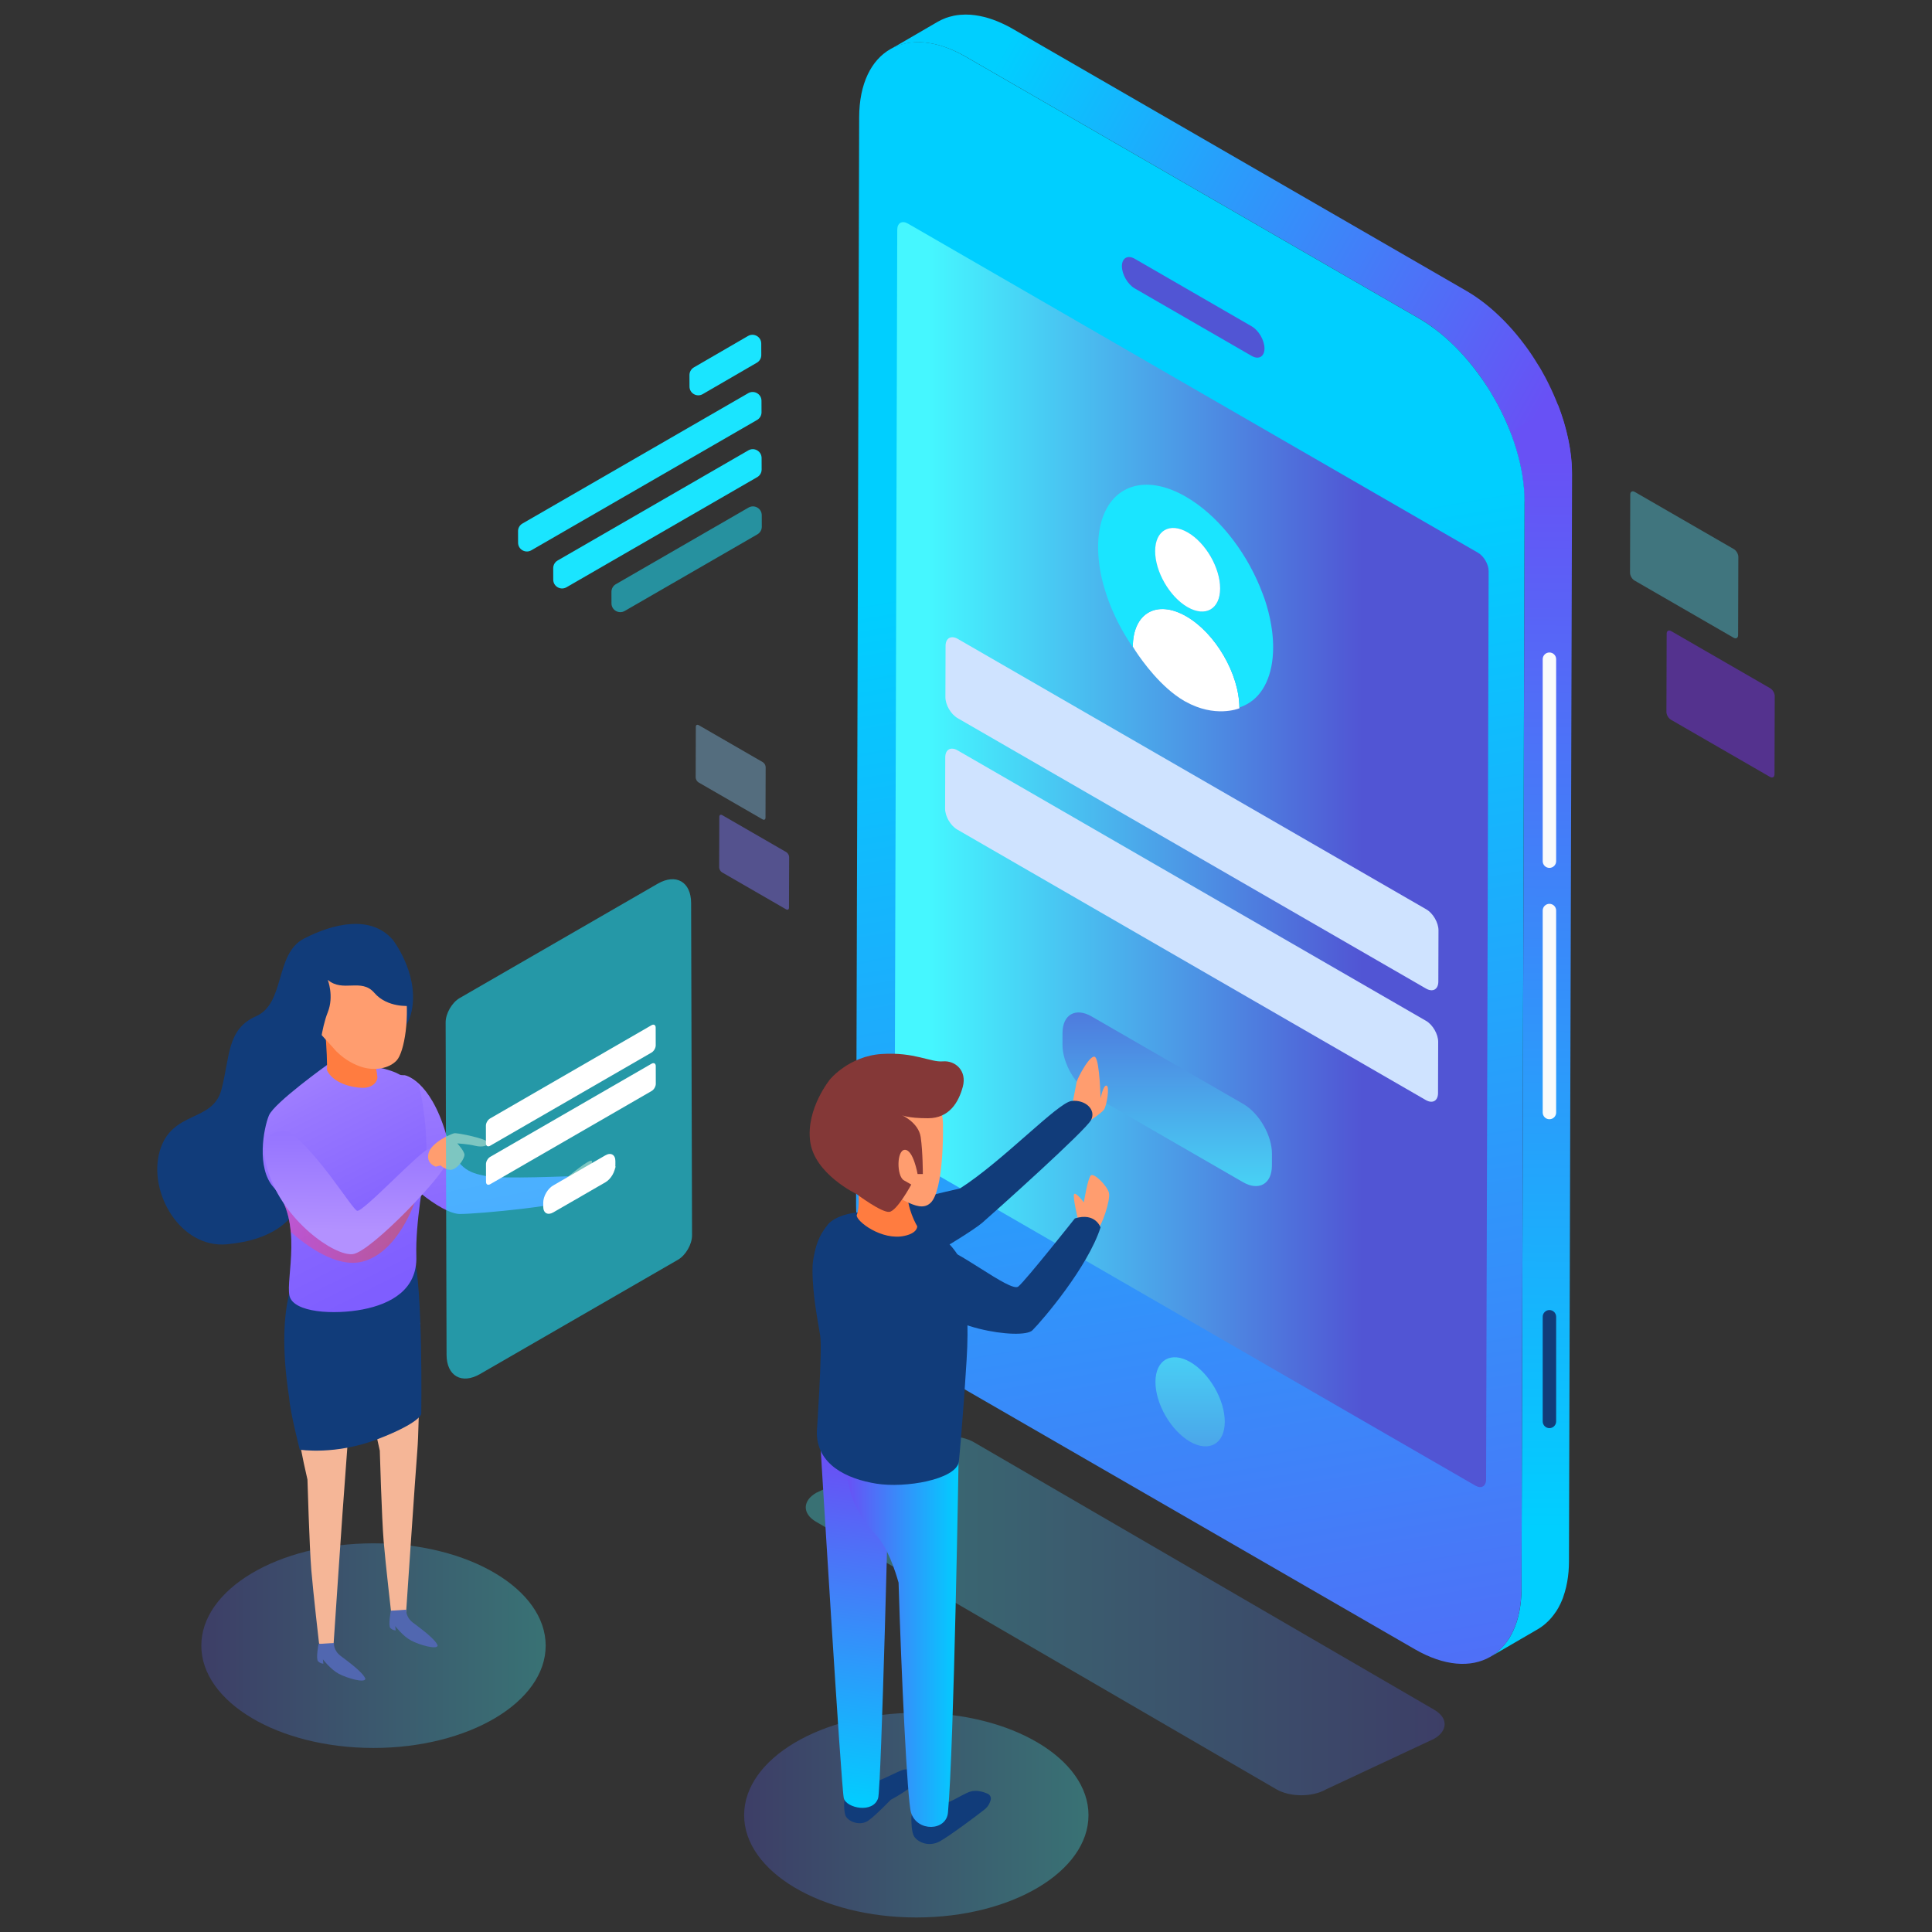 <?xml version="1.0" encoding="utf-8"?>
<!-- Generator: Adobe Illustrator 24.3.0, SVG Export Plug-In . SVG Version: 6.00 Build 0)  -->
<svg version="1.1" xmlns="http://www.w3.org/2000/svg" xmlns:xlink="http://www.w3.org/1999/xlink" x="0px" y="0px"
	 viewBox="0 0 500 500" style="enable-background:new 0 0 500 500;" xml:space="preserve">
<rect x="0" y="0" width="500" height="500" fill="#333333" stroke="none"/>
<style type="text/css">
	.st0{opacity:0.32;}
	.st1{fill:url(#SVGID_1_);}
	.st2{fill:#1AE5FF;}
	.st3{opacity:0.53;}
	.st4{opacity:0.37;}
	.st5{fill:#57E6FF;}
	.st6{opacity:0.47;}
	.st7{fill:#7931F5;}
	.st8{fill:#8ED2FF;}
	.st9{fill:#7974F5;}
	.st10{fill:url(#SVGID_2_);}
	.st11{fill:url(#SVGID_3_);}
	.st12{fill:url(#SVGID_4_);}
	.st13{fill:url(#SVGID_5_);}
	.st14{fill:url(#SVGID_6_);}
	.st15{fill:url(#SVGID_7_);}
	.st16{fill:#F9FBFC;}
	.st17{fill:#113C7A;}
	.st18{fill:#FFFFFF;}
	.st19{fill:#CFE3FF;}
	.st20{fill:none;}
	.st21{fill:url(#SVGID_8_);}
	.st22{opacity:0.32;fill:url(#SVGID_9_);}
	.st23{fill:#FF9D6F;}
	.st24{fill:url(#SVGID_10_);}
	.st25{fill:url(#SVGID_11_);}
	.st26{fill:#FF7C40;}
	.st27{fill:#843837;}
	.st28{opacity:0.32;fill:url(#SVGID_12_);}
	.st29{fill:#F5B697;}
	.st30{fill:#5167B0;}
	.st31{fill:url(#SVGID_13_);}
	.st32{fill:url(#SVGID_14_);}
	.st33{opacity:0.43;fill:url(#SVGID_15_);}
	.st34{fill:url(#SVGID_16_);}
	.st35{opacity:0.57;}
	.st36{opacity:0.7;fill:#7A66CC;}
	.st37{fill:#EDDCDA;}
	.st38{fill:#E2D0CF;}
	.st39{fill:#4C3232;}
	.st40{fill:#E23B7B;}
	.st41{fill:#FC5988;}
	.st42{fill:#C1B1B0;}
	.st43{fill:#D3C2C1;}
	.st44{fill:#CCBCBC;}
	.st45{opacity:0.5;fill:#CCBCBC;}
	.st46{fill:#3F2727;}
	.st47{opacity:0.5;fill:#664646;}
	.st48{fill:#DDCFCE;}
	.st49{fill:#442C2C;}
	.st50{fill:#593C3C;}
	.st51{fill:#352020;}
	.st52{fill:#FF7BA7;}
</style>
<g id="BACKGROUND">
</g>
<g id="OBJECTS">
	<g class="st0">
		
			<linearGradient id="SVGID_1_" gradientUnits="userSpaceOnUse" x1="-173.047" y1="418.162" x2="-7.709" y2="418.162" gradientTransform="matrix(-1 0 0 1 200.825 0)">
			<stop  offset="0" style="stop-color:#5155D4"/>
			<stop  offset="1" style="stop-color:#45F7FF"/>
		</linearGradient>
		<path class="st1" d="M211.23,386.34c-3.59,2.07-3.6,5.42-0.04,7.49l119.12,69.23c3.56,2.07,9.34,2.07,12.93,0l27.93-13.07
			c3.58-2.07,3.61-5.42,0.04-7.49l-119.12-69.23c-3.56-2.07-9.35-2.07-12.93,0L211.23,386.34z"/>
	</g>
	<g>
		<g>
			<path class="st2" d="M178.43,97.07l0.01,2.97c0,1.75,1.9,2.84,3.42,1.96l14.03-8.14c0.7-0.41,1.14-1.16,1.13-1.98l-0.01-2.97
				c0-1.75-1.9-2.84-3.42-1.96l-14.03,8.14C178.86,95.51,178.43,96.26,178.43,97.07z"/>
		</g>
		<g>
			<path class="st2" d="M134.07,137.47l0.01,2.98c0,1.75,1.9,2.84,3.42,1.97l58.44-33.74c0.71-0.41,1.14-1.16,1.14-1.98l-0.01-2.98
				c0-1.75-1.9-2.84-3.42-1.97l-58.44,33.74C134.5,135.9,134.06,136.65,134.07,137.47z"/>
		</g>
		<g class="st3">
			<path class="st2" d="M158.24,153.17l0.01,2.98c0,1.75,1.9,2.84,3.42,1.97l34.34-19.83c0.71-0.41,1.14-1.16,1.14-1.98l-0.01-2.98
				c0-1.75-1.9-2.84-3.42-1.97l-34.34,19.83C158.67,151.6,158.24,152.35,158.24,153.17z"/>
		</g>
		<g>
			<path class="st2" d="M143.17,147.04l0.01,2.98c0,1.75,1.9,2.84,3.42,1.97l49.37-28.51c0.71-0.41,1.14-1.16,1.14-1.98l-0.01-2.98
				c-0.01-1.75-1.9-2.84-3.42-1.97l-49.37,28.51C143.6,145.47,143.17,146.23,143.17,147.04z"/>
		</g>
	</g>
	<g>
		<g class="st4">
			<g>
				<path class="st5" d="M448.72,142.11c0.64,0.37,1.16,1.27,1.16,2.01l-0.06,20.25c0,0.74-0.53,1.04-1.17,0.67l-25.64-14.8
					c-0.64-0.37-1.16-1.27-1.16-2.01l0.06-20.25c0-0.74,0.53-1.04,1.17-0.67L448.72,142.11z"/>
			</g>
		</g>
		<g class="st6">
			<g>
				<path class="st7" d="M458.14,178.13c0.64,0.37,1.16,1.27,1.16,2.01l-0.06,20.25c0,0.74-0.53,1.04-1.17,0.67l-25.64-14.8
					c-0.64-0.37-1.16-1.27-1.16-2.01l0.06-20.25c0-0.74,0.53-1.04,1.17-0.67L458.14,178.13z"/>
			</g>
		</g>
	</g>
	<g>
		<g class="st4">
			<g>
				<path class="st8" d="M197.4,197.24c0.42,0.24,0.75,0.82,0.75,1.3l-0.04,13.08c0,0.48-0.34,0.67-0.76,0.43l-16.56-9.56
					c-0.42-0.24-0.75-0.82-0.75-1.3l0.04-13.08c0-0.48,0.34-0.67,0.76-0.43L197.4,197.24z"/>
			</g>
		</g>
		<g class="st6">
			<g>
				<path class="st9" d="M203.48,220.52c0.42,0.24,0.75,0.82,0.75,1.3l-0.04,13.08c0,0.48-0.34,0.67-0.76,0.43l-16.56-9.56
					c-0.42-0.24-0.75-0.82-0.75-1.3l0.04-13.08c0-0.48,0.34-0.67,0.76-0.43L203.48,220.52z"/>
			</g>
		</g>
	</g>
	<linearGradient id="SVGID_2_" gradientUnits="userSpaceOnUse" x1="397.584" y1="107.94" x2="252.514" y2="25.603">
		<stop  offset="0" style="stop-color:#6851F5"/>
		<stop  offset="1" style="stop-color:#00CFFF"/>
	</linearGradient>
	<path class="st10" d="M372.57,86.1c0.09,0.07,0.18,0.15,0.27,0.22c0.79,0.65,1.57,1.33,2.33,2.04c0.09,0.09,0.18,0.17,0.27,0.26
		c0.77,0.73,1.53,1.49,2.28,2.27c0.06,0.07,0.13,0.13,0.19,0.2c0.79,0.85,1.57,1.72,2.32,2.63c0.01,0.01,0.02,0.02,0.03,0.03
		c0.77,0.93,1.52,1.88,2.24,2.86c0,0,0,0,0,0c0.66,0.9,1.3,1.82,1.91,2.76c0.38,0.58,0.74,1.18,1.11,1.77
		c0.3,0.49,0.62,0.98,0.91,1.48c0.14,0.24,0.27,0.48,0.4,0.72c0.48,0.85,0.94,1.7,1.38,2.56c0.05,0.09,0.1,0.19,0.14,0.28
		c0.53,1.05,1.03,2.11,1.5,3.18c0.02,0.05,0.05,0.11,0.07,0.16c2.92,6.72,4.62,13.75,4.6,20.26l12.28-7.14
		c0.02-5.77-1.34-11.94-3.67-17.95l0.02-0.01c-0.17-0.45-0.35-0.89-0.54-1.33c-0.13-0.32-0.27-0.64-0.41-0.96
		c-0.02-0.05-0.05-0.11-0.07-0.16c-0.03-0.06-0.05-0.12-0.08-0.18c-0.2-0.44-0.4-0.89-0.6-1.33c-0.23-0.49-0.46-0.97-0.7-1.45
		c-0.04-0.07-0.08-0.15-0.11-0.22c-0.05-0.09-0.1-0.19-0.14-0.28c-0.2-0.38-0.39-0.77-0.59-1.15c-0.26-0.48-0.53-0.95-0.79-1.42
		c-0.13-0.24-0.26-0.48-0.4-0.71c-0.05-0.09-0.1-0.19-0.16-0.28c-0.24-0.41-0.51-0.8-0.76-1.2c-0.37-0.59-0.72-1.19-1.11-1.76
		c-0.06-0.09-0.11-0.19-0.18-0.28c-0.56-0.84-1.14-1.67-1.74-2.48c0,0,0,0,0,0c0,0,0,0,0,0c-0.4-0.54-0.81-1.08-1.22-1.6
		c-0.34-0.43-0.68-0.85-1.02-1.26c-0.01-0.01-0.02-0.02-0.03-0.03c0-0.01-0.01-0.01-0.01-0.02c-0.35-0.42-0.7-0.83-1.06-1.24
		c-0.35-0.4-0.71-0.8-1.07-1.18c-0.06-0.06-0.12-0.12-0.18-0.19c-0.06-0.07-0.13-0.13-0.19-0.2c-0.25-0.26-0.5-0.53-0.75-0.79
		c-0.38-0.39-0.77-0.77-1.16-1.14c-0.12-0.12-0.24-0.22-0.36-0.34c-0.09-0.09-0.18-0.17-0.28-0.26c-0.19-0.18-0.38-0.36-0.57-0.53
		c-0.4-0.36-0.81-0.72-1.22-1.07c-0.18-0.15-0.36-0.3-0.54-0.44c-0.09-0.08-0.18-0.15-0.27-0.22c-0.14-0.11-0.27-0.22-0.4-0.33
		c-0.4-0.31-0.8-0.62-1.21-0.92c-0.29-0.22-0.59-0.42-0.88-0.63c-0.05-0.04-0.11-0.08-0.16-0.11c-0.05-0.03-0.1-0.07-0.15-0.11
		c-0.39-0.26-0.78-0.52-1.17-0.77c-0.39-0.25-0.77-0.48-1.16-0.71c-0.09-0.05-0.18-0.11-0.27-0.16L262.2,7.53
		c-0.29-0.17-0.58-0.33-0.87-0.49c-0.38-0.2-0.75-0.4-1.12-0.58c-0.24-0.12-0.48-0.23-0.72-0.34c-0.06-0.03-0.12-0.06-0.18-0.08
		c-0.07-0.03-0.14-0.07-0.21-0.1c-0.37-0.16-0.73-0.32-1.1-0.47c-0.37-0.15-0.74-0.29-1.11-0.42c-0.06-0.02-0.12-0.04-0.19-0.06
		c-0.06-0.02-0.11-0.04-0.17-0.06c-0.25-0.08-0.5-0.17-0.74-0.24c-0.38-0.12-0.76-0.22-1.13-0.31c-0.18-0.05-0.36-0.08-0.54-0.12
		c-0.08-0.02-0.16-0.04-0.24-0.05c-0.12-0.02-0.23-0.06-0.35-0.08c-0.41-0.08-0.81-0.15-1.2-0.2c-0.24-0.03-0.48-0.05-0.72-0.07
		c-0.08-0.01-0.17-0.02-0.25-0.03c-0.08-0.01-0.16-0.02-0.24-0.02c-0.44-0.03-0.87-0.04-1.29-0.04c-0.19,0-0.37,0.02-0.55,0.03
		c-0.14,0.01-0.29,0.01-0.43,0.02c-0.15,0.01-0.3,0.01-0.44,0.02c-0.54,0.05-1.07,0.13-1.58,0.23c-0.01,0-0.02,0.01-0.03,0.01
		c-0.12,0.02-0.22,0.07-0.34,0.09c-0.53,0.12-1.05,0.25-1.55,0.43c-0.06,0.02-0.11,0.05-0.17,0.07c-0.08,0.03-0.17,0.07-0.25,0.1
		c-0.62,0.25-1.23,0.52-1.8,0.86l-12.28,7.14c0.57-0.33,1.18-0.61,1.8-0.86c0.08-0.03,0.16-0.07,0.25-0.1
		c0.56-0.21,1.14-0.36,1.73-0.5c0.11-0.03,0.22-0.07,0.33-0.09c0.66-0.13,1.35-0.21,2.05-0.26c0.14-0.01,0.28-0.01,0.43-0.02
		c0.68-0.03,1.37-0.02,2.09,0.04c0.08,0.01,0.17,0.02,0.25,0.03c0.74,0.07,1.5,0.19,2.28,0.35c0.08,0.02,0.16,0.03,0.24,0.05
		c0.79,0.18,1.6,0.4,2.42,0.68c0.06,0.02,0.11,0.04,0.17,0.06c0.86,0.29,1.73,0.64,2.61,1.04c0.06,0.03,0.12,0.06,0.18,0.08
		c0.9,0.42,1.8,0.88,2.72,1.41l117.26,67.7c0.93,0.54,1.85,1.12,2.75,1.75c0.05,0.04,0.11,0.08,0.16,0.11
		C370.93,84.82,371.76,85.44,372.57,86.1z"/>
	<linearGradient id="SVGID_3_" gradientUnits="userSpaceOnUse" x1="398.952" y1="119.05" x2="396.101" y2="395.645">
		<stop  offset="0" style="stop-color:#6851F5"/>
		<stop  offset="1" style="stop-color:#00CFFF"/>
	</linearGradient>
	<path class="st11" d="M406.82,121.41c-0.01-0.44-0.03-0.88-0.06-1.33c-0.03-0.44-0.06-0.89-0.11-1.34
		c-0.04-0.45-0.09-0.9-0.15-1.35c-0.06-0.46-0.12-0.92-0.2-1.38c-0.07-0.46-0.15-0.92-0.24-1.39c-0.09-0.48-0.19-0.95-0.29-1.43
		c-0.1-0.48-0.22-0.96-0.34-1.44c-0.12-0.49-0.25-0.97-0.38-1.46c-0.13-0.48-0.28-0.97-0.42-1.45c-0.15-0.47-0.3-0.95-0.46-1.42
		c-0.16-0.47-0.32-0.93-0.49-1.4c-0.16-0.45-0.33-0.9-0.51-1.35l-12.28,7.14c0.17,0.45,0.34,0.9,0.51,1.35
		c0.17,0.47,0.33,0.93,0.49,1.4c0.16,0.47,0.31,0.95,0.46,1.42c0.15,0.48,0.29,0.97,0.42,1.45c0.13,0.49,0.26,0.97,0.38,1.46
		c0.12,0.48,0.23,0.96,0.34,1.44c0.1,0.48,0.2,0.96,0.29,1.43c0.09,0.46,0.17,0.93,0.24,1.39c0.07,0.46,0.14,0.92,0.2,1.38
		c0.06,0.45,0.11,0.9,0.15,1.35c0.04,0.45,0.08,0.89,0.11,1.34c0.03,0.44,0.05,0.89,0.06,1.33c0.01,0.41,0.02,0.83,0.02,1.24
		l-0.8,281.35c0,1.04-0.05,2.04-0.14,3.01c-0.01,0.09-0.02,0.17-0.03,0.26c-0.09,0.89-0.21,1.74-0.37,2.56
		c-0.02,0.11-0.04,0.22-0.07,0.33c-0.16,0.79-0.36,1.55-0.59,2.28c-0.04,0.14-0.09,0.27-0.13,0.4c-0.23,0.68-0.48,1.34-0.77,1.96
		c-0.03,0.07-0.06,0.14-0.09,0.21c-0.33,0.71-0.7,1.38-1.1,2c-0.05,0.09-0.12,0.16-0.17,0.24c-0.33,0.5-0.69,0.96-1.06,1.4
		c-0.14,0.16-0.28,0.31-0.42,0.46c-0.33,0.35-0.67,0.68-1.03,1c-0.15,0.13-0.29,0.26-0.45,0.39c-0.51,0.4-1.03,0.78-1.59,1.11
		l12.28-7.14c0.56-0.32,1.08-0.7,1.59-1.11c0.15-0.12,0.3-0.26,0.45-0.39c0.36-0.31,0.7-0.64,1.03-1c0.14-0.15,0.29-0.3,0.42-0.47
		c0.37-0.44,0.73-0.91,1.06-1.4c0.06-0.08,0.12-0.16,0.17-0.24c0.01-0.02,0.03-0.04,0.04-0.05c0.38-0.59,0.72-1.22,1.04-1.88
		c0.01-0.02,0.02-0.04,0.03-0.06c0.03-0.07,0.06-0.14,0.09-0.21c0.19-0.42,0.38-0.84,0.54-1.28c0.08-0.22,0.15-0.45,0.22-0.68
		c0.05-0.14,0.09-0.27,0.13-0.41c0.04-0.12,0.08-0.24,0.12-0.36c0.13-0.45,0.26-0.92,0.37-1.4c0.04-0.17,0.07-0.34,0.1-0.51
		c0.02-0.11,0.04-0.22,0.07-0.33c0.03-0.17,0.07-0.33,0.1-0.5c0.07-0.43,0.14-0.87,0.2-1.31c0.03-0.25,0.05-0.5,0.08-0.75
		c0.01-0.09,0.02-0.17,0.03-0.26c0.01-0.11,0.02-0.21,0.03-0.31c0.03-0.42,0.06-0.86,0.08-1.29c0.02-0.44,0.03-0.88,0.03-1.33
		c0-0.03,0-0.05,0-0.08l0.8-281.35C406.83,122.24,406.83,121.83,406.82,121.41z"/>
	<g>
		<linearGradient id="SVGID_4_" gradientUnits="userSpaceOnUse" x1="361.897" y1="529.877" x2="294.522" y2="143.049">
			<stop  offset="0" style="stop-color:#6851F5"/>
			<stop  offset="1" style="stop-color:#00CFFF"/>
		</linearGradient>
		<path class="st12" d="M367.17,82.37c15.16,8.75,27.43,29.98,27.38,47.42l-0.8,281.35c-0.05,17.42-12.39,24.46-27.56,15.7
			l-117.26-67.7c-15.16-8.75-27.43-30-27.38-47.42l0.8-281.35c0.05-17.44,12.39-24.46,27.56-15.7L367.17,82.37z"/>
	</g>
	<g>
		<g>
			<linearGradient id="SVGID_5_" gradientUnits="userSpaceOnUse" x1="308.801" y1="100.023" x2="308.801" y2="122.081">
				<stop  offset="0" style="stop-color:#5155D4"/>
				<stop  offset="1" style="stop-color:#45F7FF"/>
			</linearGradient>
			<path class="st13" d="M323.93,84.45c1.84,1.06,3.32,3.63,3.32,5.74c-0.01,2.12-1.5,2.97-3.34,1.91l-30.24-17.46
				c-1.84-1.06-3.32-3.63-3.32-5.76c0.01-2.11,1.5-2.96,3.34-1.9L323.93,84.45z"/>
		</g>
		<g>
			<linearGradient id="SVGID_6_" gradientUnits="userSpaceOnUse" x1="307.998" y1="420.346" x2="307.998" y2="328.084">
				<stop  offset="0" style="stop-color:#5155D4"/>
				<stop  offset="1" style="stop-color:#45F7FF"/>
			</linearGradient>
			<path class="st14" d="M308.03,352.49c4.95,2.86,8.95,9.79,8.94,15.48c-0.02,5.69-4.05,7.98-9,5.13
				c-4.95-2.86-8.95-9.79-8.94-15.48C299.05,351.93,303.08,349.63,308.03,352.49z"/>
		</g>
		<g>
			<linearGradient id="SVGID_7_" gradientUnits="userSpaceOnUse" x1="231.537" y1="221.175" x2="385.262" y2="221.175">
				<stop  offset="0.057" style="stop-color:#45F7FF"/>
				<stop  offset="0.787" style="stop-color:#5155D4"/>
			</linearGradient>
			<path class="st15" d="M382.51,143.05c1.52,0.88,2.75,3.01,2.75,4.76L384.6,382.9c-0.01,1.75-1.24,2.46-2.77,1.58L234.29,299.3
				c-1.52-0.88-2.75-3.01-2.75-4.76l0.67-235.09c0-1.75,1.24-2.46,2.77-1.58L382.51,143.05z"/>
		</g>
	</g>
	<path class="st16" d="M400.99,224.61L400.99,224.61c-0.96,0-1.74-0.78-1.74-1.74v-52.27c0-0.96,0.78-1.74,1.74-1.74l0,0
		c0.96,0,1.74,0.78,1.74,1.74v52.27C402.73,223.83,401.95,224.61,400.99,224.61z"/>
	<path class="st16" d="M400.99,289.66L400.99,289.66c-0.96,0-1.74-0.78-1.74-1.74v-52.27c0-0.96,0.78-1.74,1.74-1.74l0,0
		c0.96,0,1.74,0.78,1.74,1.74v52.27C402.73,288.88,401.95,289.66,400.99,289.66z"/>
	<path class="st17" d="M400.99,369.6L400.99,369.6c-0.96,0-1.74-0.78-1.74-1.74v-27.08c0-0.96,0.78-1.74,1.74-1.74l0,0
		c0.96,0,1.74,0.78,1.74,1.74v27.08C402.73,368.82,401.95,369.6,400.99,369.6z"/>
	<g>
		<path class="st18" d="M307.02,159.51c7.55,4.36,13.66,14.88,13.74,23.58c0,0.07,0,0.14,0,0.21c-0.32,0.13-6.34,2.53-13.99-1.74
			c-0.09-0.05-0.18-0.1-0.27-0.15c-5.99-3.46-10.89-10.31-12.63-12.95c-0.45-0.68-0.67-1.06-0.69-1.08
			C293.2,158.64,299.4,155.11,307.02,159.51z"/>
	</g>
	<g>
		<path class="st19" d="M369.13,235.34c1.75,1.01,3.15,3.45,3.15,5.44l-0.04,13.26c-0.01,2.01-1.42,2.81-3.17,1.81l-121.25-70
			c-1.75-1.01-3.16-3.45-3.15-5.45l0.04-13.26c0.01-1.99,1.42-2.8,3.17-1.79L369.13,235.34z"/>
	</g>
	<path class="st2" d="M327.74,156.46c0.71,2.36,1.22,4.72,1.5,7.04c0.17,1.39,0.25,2.77,0.25,4.11c0,0.41-0.01,0.81-0.03,1.21
		c0,0.06,0,0.12-0.01,0.18c-0.02,0.38-0.05,0.74-0.08,1.1c-0.01,0.07-0.01,0.14-0.02,0.21c-0.04,0.36-0.08,0.72-0.13,1.07
		c-0.07,0.47-0.13,0.81-0.2,1.14c-0.09,0.43-0.16,0.76-0.25,1.08c-0.01,0.06-0.03,0.11-0.04,0.17c-0.08,0.31-0.17,0.62-0.27,0.92
		c-0.02,0.05-0.04,0.11-0.05,0.16c-0.1,0.3-0.21,0.6-0.32,0.89c-0.14,0.36-0.26,0.63-0.38,0.9c-0.18,0.37-0.31,0.63-0.45,0.89
		c-0.03,0.05-0.05,0.1-0.08,0.15c-0.14,0.25-0.29,0.49-0.44,0.72c-0.02,0.04-0.05,0.07-0.07,0.11c-0.16,0.24-0.33,0.48-0.5,0.71
		c-0.18,0.23-0.36,0.45-0.54,0.66c-0.03,0.03-0.05,0.06-0.08,0.09c-0.18,0.2-0.36,0.39-0.55,0.57c-0.04,0.03-0.07,0.07-0.11,0.1
		c-0.19,0.18-0.39,0.35-0.59,0.52c-0.03,0.03-0.06,0.05-0.09,0.07c-0.2,0.16-0.41,0.31-0.62,0.46c-0.26,0.18-0.48,0.32-0.71,0.45
		c-0.04,0.02-0.08,0.05-0.13,0.07c-0.22,0.12-0.45,0.24-0.68,0.35c-0.05,0.02-0.1,0.04-0.14,0.07c-0.24,0.11-0.48,0.21-0.72,0.3
		c-0.2,0.07-0.33,0.11-0.46,0.15c-0.08-8.7-6.19-19.22-13.74-23.57c-7.62-4.4-13.82-0.87-13.84,7.87c0.01,0.02,0.22,0.37,0.63,0.99
		c-0.18-0.25-0.36-0.5-0.54-0.75c-0.34-0.49-0.57-0.84-0.8-1.18c-0.04-0.06-0.08-0.13-0.12-0.19c-0.24-0.37-0.48-0.75-0.71-1.12
		c-0.05-0.08-0.1-0.16-0.15-0.24c-0.24-0.39-0.47-0.78-0.7-1.17c-0.24-0.43-0.46-0.82-0.68-1.21c-0.04-0.08-0.08-0.15-0.12-0.23
		c-0.21-0.39-0.42-0.79-0.62-1.18c-0.04-0.07-0.07-0.14-0.11-0.22c-0.19-0.38-0.38-0.76-0.56-1.15c-0.24-0.52-0.43-0.93-0.61-1.34
		c-0.04-0.08-0.07-0.17-0.11-0.25c-0.18-0.41-0.35-0.82-0.52-1.23c-0.21-0.53-0.36-0.92-0.51-1.32c-0.02-0.06-0.05-0.13-0.07-0.19
		c-0.15-0.41-0.3-0.83-0.44-1.24c-0.03-0.08-0.06-0.17-0.08-0.25c-0.28-0.85-0.54-1.69-0.77-2.54c-0.02-0.08-0.05-0.17-0.07-0.25
		c-0.11-0.41-0.21-0.82-0.31-1.23c-0.02-0.07-0.03-0.15-0.05-0.22c-0.09-0.39-0.17-0.78-0.25-1.17c-0.11-0.55-0.18-0.96-0.25-1.37
		c-0.01-0.09-0.03-0.18-0.04-0.26c-0.06-0.41-0.12-0.82-0.17-1.23c-0.06-0.52-0.1-0.91-0.13-1.29c-0.01-0.07-0.01-0.14-0.02-0.21
		c-0.03-0.4-0.06-0.8-0.07-1.19c0-0.08-0.01-0.17-0.01-0.25c-0.01-0.41-0.02-0.81-0.02-1.21c0-1.35,0.1-2.62,0.27-3.81
		c0.29-1.99,0.81-3.76,1.54-5.29c0.14-0.31,0.3-0.6,0.46-0.89c3.68-6.61,11.46-8.14,20.45-2.95c8.07,4.66,15.13,13.59,19.12,23.21
		c0.26,0.63,0.52,1.27,0.75,1.9C327.14,154.58,327.46,155.52,327.74,156.46z M307.34,157.12c4.65,2.68,8.42,0.52,8.44-4.81
		c0.02-5.34-3.73-11.84-8.38-14.52c-4.64-2.68-8.42-0.53-8.44,4.81C298.94,147.93,302.7,154.44,307.34,157.12"/>
	<path class="st20" d="M327.74,156.46c0.71,2.36,1.22,4.72,1.5,7.04c0.17,1.39,0.25,2.77,0.25,4.11c0,0.41-0.01,0.81-0.03,1.21
		c0,0.06,0,0.12-0.01,0.18c-0.02,0.38-0.05,0.74-0.08,1.1c-0.01,0.07-0.01,0.14-0.02,0.21c-0.04,0.36-0.08,0.72-0.13,1.07
		c-0.07,0.47-0.13,0.81-0.2,1.14c-0.09,0.43-0.16,0.76-0.25,1.08c-0.01,0.06-0.03,0.11-0.04,0.17c-0.08,0.31-0.17,0.62-0.27,0.92
		c-0.02,0.05-0.04,0.11-0.05,0.16c-0.1,0.3-0.21,0.6-0.32,0.89c-0.14,0.36-0.26,0.63-0.38,0.9c-0.18,0.37-0.31,0.63-0.45,0.89
		c-0.03,0.05-0.05,0.1-0.08,0.15c-0.14,0.25-0.29,0.49-0.44,0.72c-0.02,0.04-0.05,0.07-0.07,0.11c-0.16,0.24-0.33,0.48-0.5,0.71
		c-0.18,0.23-0.36,0.45-0.54,0.66c-0.03,0.03-0.05,0.06-0.08,0.09c-0.18,0.2-0.36,0.39-0.55,0.57c-0.04,0.03-0.07,0.07-0.11,0.1
		c-0.19,0.18-0.39,0.35-0.59,0.52c-0.03,0.03-0.06,0.05-0.09,0.07c-0.2,0.16-0.41,0.31-0.62,0.46c-0.26,0.18-0.48,0.32-0.71,0.45
		c-0.04,0.02-0.08,0.05-0.13,0.07c-0.22,0.12-0.45,0.24-0.68,0.35c-0.05,0.02-0.1,0.04-0.14,0.07c-0.24,0.11-0.48,0.21-0.72,0.3
		c-0.2,0.07-0.33,0.11-0.46,0.15c-0.08-8.7-6.19-19.22-13.74-23.57c-7.62-4.4-13.82-0.87-13.84,7.87c0.01,0.02,0.22,0.37,0.63,0.99
		c-0.18-0.25-0.36-0.5-0.54-0.75c-0.34-0.49-0.57-0.84-0.8-1.18c-0.04-0.06-0.08-0.13-0.12-0.19c-0.24-0.37-0.48-0.75-0.71-1.12
		c-0.05-0.08-0.1-0.16-0.15-0.24c-0.24-0.39-0.47-0.78-0.7-1.17c-0.24-0.43-0.46-0.82-0.68-1.21c-0.04-0.08-0.08-0.15-0.12-0.23
		c-0.21-0.39-0.42-0.79-0.62-1.18c-0.04-0.07-0.07-0.14-0.11-0.22c-0.19-0.38-0.38-0.76-0.56-1.15c-0.24-0.52-0.43-0.93-0.61-1.34
		c-0.04-0.08-0.07-0.17-0.11-0.25c-0.18-0.41-0.35-0.82-0.52-1.23c-0.21-0.53-0.36-0.92-0.51-1.32c-0.02-0.06-0.05-0.13-0.07-0.19
		c-0.15-0.41-0.3-0.83-0.44-1.24c-0.03-0.08-0.06-0.17-0.08-0.25c-0.28-0.85-0.54-1.69-0.77-2.54c-0.02-0.08-0.05-0.17-0.07-0.25
		c-0.11-0.41-0.21-0.82-0.31-1.23c-0.02-0.07-0.03-0.15-0.05-0.22c-0.09-0.39-0.17-0.78-0.25-1.17c-0.11-0.55-0.18-0.96-0.25-1.37
		c-0.01-0.09-0.03-0.18-0.04-0.26c-0.06-0.41-0.12-0.82-0.17-1.23c-0.06-0.52-0.1-0.91-0.13-1.29c-0.01-0.07-0.01-0.14-0.02-0.21
		c-0.03-0.4-0.06-0.8-0.07-1.19c0-0.08-0.01-0.17-0.01-0.25c-0.01-0.41-0.02-0.81-0.02-1.21c0-1.35,0.1-2.62,0.27-3.81
		c0.29-1.99,0.81-3.76,1.54-5.29c0.14-0.31,0.3-0.6,0.46-0.89c3.68-6.61,11.46-8.14,20.45-2.95c8.07,4.66,15.13,13.59,19.12,23.21
		c0.26,0.63,0.52,1.27,0.75,1.9C327.14,154.58,327.46,155.52,327.74,156.46z M307.34,157.12c4.65,2.68,8.42,0.52,8.44-4.81
		c0.02-5.34-3.73-11.84-8.38-14.52c-4.64-2.68-8.42-0.53-8.44,4.81C298.94,147.93,302.7,154.44,307.34,157.12"/>
	<g>
		<path class="st18" d="M307.39,137.79c4.65,2.68,8.4,9.18,8.38,14.52c-0.02,5.33-3.79,7.49-8.44,4.81
			c-4.64-2.68-8.4-9.19-8.38-14.52C298.97,137.25,302.75,135.11,307.39,137.79z"/>
	</g>
	<g>
		<path class="st19" d="M369.05,264.19c1.75,1.01,3.15,3.45,3.15,5.45l-0.04,13.26c-0.01,2.01-1.42,2.8-3.17,1.79l-121.25-70
			c-1.75-1.01-3.16-3.43-3.15-5.44l0.04-13.26c0.01-2.01,1.42-2.81,3.17-1.81L369.05,264.19z"/>
	</g>
	<linearGradient id="SVGID_8_" gradientUnits="userSpaceOnUse" x1="302.074" y1="242.615" x2="302.074" y2="326.326">
		<stop  offset="0" style="stop-color:#5155D4"/>
		<stop  offset="1" style="stop-color:#45F7FF"/>
	</linearGradient>
	<path class="st21" d="M321.72,285.68c4.14,2.39,7.48,8.18,7.46,12.93l-0.01,3.04c-0.01,4.76-3.37,6.67-7.51,4.28l-39.22-22.64
		c-4.14-2.39-7.49-8.18-7.47-12.93l0.01-3.04c0.01-4.74,3.38-6.66,7.52-4.27L321.72,285.68z"/>
	<linearGradient id="SVGID_9_" gradientUnits="userSpaceOnUse" x1="192.583" y1="469.758" x2="281.704" y2="469.758">
		<stop  offset="0" style="stop-color:#5155D4"/>
		<stop  offset="1" style="stop-color:#45F7FF"/>
	</linearGradient>
	<ellipse class="st22" cx="237.14" cy="469.76" rx="44.56" ry="26.48"/>
	<g>
		<path class="st23" d="M282.38,289.83c0,0,2.66-1.77,3.33-2.66c0.67-0.89,1.55-5.99,0.67-6.21c-0.89-0.22-1.55,3.33-1.55,3.33
			s-0.22-9.32-1.33-10.65c-1.11-1.33-4.66,5.32-4.88,6.43c-0.22,1.11-1.11,5.77-1.11,5.77S278.83,289.83,282.38,289.83z"/>
		<path class="st17" d="M214.59,316.57c0,0-6.95,6.97-2.07,15.4c4.88,8.43,38.15-12.42,41.7-15.53c3.55-3.1,26.84-23.95,28.17-26.62
			c1.33-2.66-1.55-5.32-5.1-4.88c-3.55,0.44-17.74,15.53-28.83,22.62C248.45,307.57,221.99,313.59,214.59,316.57z"/>
		<path class="st17" d="M218.67,464.06c0,0-0.57,4.2,0.19,5.92c0.76,1.53,3.82,2.67,5.92,1.15c2.1-1.53,5.73-5.34,5.73-5.34
			s6.11-3.24,6.68-4.96c0.57-1.72-1.53-3.24-3.24-2.86c-1.72,0.38-6.68,3.44-8.97,3.44C222.67,461.38,219.43,461.96,218.67,464.06z"
			/>
		<linearGradient id="SVGID_10_" gradientUnits="userSpaceOnUse" x1="225.042" y1="379.431" x2="213.705" y2="467.667">
			<stop  offset="0" style="stop-color:#6851F5"/>
			<stop  offset="1" style="stop-color:#00CFFF"/>
		</linearGradient>
		<path class="st24" d="M212.37,374.68c0,0,5.34,88.15,6.01,90.71c0.67,2.55,7.59,4.02,8.88-0.04c0.82-2.57,2.83-84.15,2.83-84.15
			L212.37,374.68z"/>
		<path class="st17" d="M236.33,469.3c-0.3,0.26-0.46,0.63-0.47,1.03c-0.01,1.21,0.04,3.91,0.73,4.97c0.9,1.38,3.7,2.83,6.63,1.24
			c2.47-1.34,10.08-7.03,11.63-8.29c0.94-0.76,1.35-1.71,1.54-2.43c0.17-0.65-0.17-1.33-0.78-1.6c-1.08-0.48-2.92-1.08-4.57-0.53
			c-2.52,0.85-5.69,3.58-9.13,3.43C239.33,467.01,237.22,468.53,236.33,469.3z"/>
		<linearGradient id="SVGID_11_" gradientUnits="userSpaceOnUse" x1="219.198" y1="422.18" x2="248.118" y2="422.18">
			<stop  offset="0" style="stop-color:#6851F5"/>
			<stop  offset="1" style="stop-color:#00CFFF"/>
		</linearGradient>
		<path class="st25" d="M248.12,375.63c-0.39-3.66-4.77-4.85-8.81-3.61c-7.7-0.42-19.63-0.09-20.05,5.89
			c-0.62,8.85,3.53,15.17,7.53,19.47c2.96,3.18,4.93,9.25,5.76,12.21c0.7,23.38,2.25,56.35,3.22,59.5c1.56,5.08,9.23,4.85,9.57-0.1
			C246.89,452.28,248.12,375.63,248.12,375.63z"/>
		<path class="st17" d="M248.14,378.39c-0.9,4.52-13.8,6.79-21.34,5.58c-7.54-1.21-15.66-4.9-15.39-13.65c0,0,1.43-20.9,0.86-24.62
			c-0.57-3.72-2-10.31-2-17.18c0-6.87,4.32-11.96,4.32-11.96s4.22-4.82,17.49-2.11c0,0,10.81,2.35,15.79,10.35
			c0,0,3.44,8.78,2.29,27.1C249.01,370.23,248.14,378.39,248.14,378.39z"/>
		<path class="st26" d="M221.72,304.76c0,0,1.15,6.68,0,9.73c-0.19,1.53,6.49,6.68,12.41,5.34c3.44-0.76,3.24-2.48,3.24-2.48
			s-2.86-4.77-2.48-9.35C235.27,303.43,225.73,303.81,221.72,304.76z"/>
		<g>
			<path class="st23" d="M244.05,291.31c0,8.7-7.05,15.75-15.75,15.75s-15.75-7.05-15.75-15.75c0-8.7,7.05-15.75,15.75-15.75
				S244.05,282.61,244.05,291.31z"/>
			<path class="st23" d="M244.05,292.36c0,0,0.19,15.77-3.24,18.96c-3.44,3.18-8.71-2.98-17.14-4.96
				c-8.43-2.17,6.84-18.57,6.84-18.57L244.05,292.36z"/>
		</g>
		<path class="st23" d="M279,315.66c0,0-1.5-6.15-1-6.65c0.5-0.5,2.5,2.16,2.5,2.16s1-6.32,1.83-6.99c0.83-0.67,4.16,2.66,4.66,4.49
			c0.5,1.83-2,9.15-2.99,9.32C282.99,318.16,279.5,318.66,279,315.66z"/>
		<path class="st17" d="M243.23,322.98c0,0-6.99,3.33-3.99,11.98c2.99,8.65,25.28,11.98,27.95,9.32
			c2.66-2.66,14.31-16.3,17.63-26.62c0,0-1.33-3.99-6.65-2.33c0,0-12.64,15.97-14.64,17.63
			C261.53,334.63,246.56,322.32,243.23,322.98z"/>
		<path class="st27" d="M214.83,279.31c0,0,4.91-6,13.36-6.54c8.45-0.55,12.54,2.18,15.81,1.91c3.27-0.27,6.27,2.45,5.18,6.54
			c-1.09,4.09-3.54,8.18-9,8.18c-5.45,0-6.81-0.82-6.81-0.82s4.36,1.91,4.91,5.72c0.55,3.82,0.55,9.54,0.55,9.54h-1.36
			c0,0-1.09-6.27-3.27-6.27c-2.18,0-2.18,6.81-0.27,7.9c1.91,1.09,1.91,1.09,1.91,1.09s-3.66,6.78-5.65,7.07
			c-1.99,0.29-8.53-4.62-8.53-4.62s-10.9-5.18-11.99-13.63C208.56,286.94,214.83,279.31,214.83,279.31z"/>
	</g>
	<g>
		<g>
			<linearGradient id="SVGID_12_" gradientUnits="userSpaceOnUse" x1="52.095" y1="425.887" x2="141.216" y2="425.887">
				<stop  offset="0" style="stop-color:#5155D4"/>
				<stop  offset="1" style="stop-color:#45F7FF"/>
			</linearGradient>
			<ellipse class="st28" cx="96.66" cy="425.89" rx="44.56" ry="26.48"/>
			<g>
				<g>
					<path class="st29" d="M74.08,353.47c0,0,2.99,18.96,5.49,29.44c0,0,0.5,17.47,1,23.45c0.5,5.99,2,18.96,2,18.96
						s1.75,1.5,3.74,0.5c0,0,2.49-37.18,2.99-43.17c0.5-5.99,2.25-32.94,2.25-32.94S85.81,344.49,74.08,353.47z"/>
					<path class="st29" d="M92.8,345.98c0,0,2.99,18.96,5.49,29.44c0,0,0.5,17.47,1,23.45c0.5,5.99,2,18.96,2,18.96
						s1.75,1.5,3.74,0.5c0,0,2.5-37.18,2.99-43.17c0.5-5.99,0.75-32.69,0.75-32.69S104.53,337,92.8,345.98z"/>
					<path class="st17" d="M77.83,327.85c0,0-7.07,7.73-2.99,33.93c0.25,3.74,2.74,13.39,2.74,13.39s9.23,1.5,20.21-2.74
						c10.98-4.24,11.23-6.49,11.23-6.49s0.5-32.85-2-41.34C104.53,316.13,77.83,327.85,77.83,327.85z"/>
					<path class="st30" d="M105.15,416.59c0,0-0.25,1.87,1.75,3.37c2,1.5,5.74,4.24,6.36,5.86c0,1.25-4.74-0.12-6.86-1.25
						c-2.12-1.12-4.12-3.74-4.12-3.74l0.12,1.12c0,0-0.75,0-1.37-0.62c-0.62-0.62,0.12-4.49,0.12-4.49L105.15,416.59z"/>
					<path class="st30" d="M86.44,425.2c0,0-0.25,1.87,1.75,3.37c2,1.5,5.74,4.24,6.36,5.86c0,1.25-4.74-0.12-6.86-1.25
						c-2.12-1.12-4.12-3.74-4.12-3.74l0.12,1.12c0,0-0.75,0-1.37-0.62c-0.62-0.62,0.12-4.49,0.12-4.49L86.44,425.2z"/>
				</g>
				
					<linearGradient id="SVGID_13_" gradientUnits="userSpaceOnUse" x1="653.093" y1="342.686" x2="671.72" y2="243.344" gradientTransform="matrix(-1 0 0 1 785.203 0)">
					<stop  offset="0" style="stop-color:#7F5EFF"/>
					<stop  offset="0.242" style="stop-color:#8665FF"/>
					<stop  offset="0.595" style="stop-color:#9978FF"/>
					<stop  offset="0.94" style="stop-color:#B391FF"/>
				</linearGradient>
				<path class="st31" d="M104.73,278.27c0,0,6.48,1.02,10.67,15.1c2.51,9.31,6.16,10.15,10.36,10.99c4.21,0.84,21.88,0,23.28,0
					c1.4,0,3.09,3.09,1.12,5.33c-1.96,2.24-26.37,4.49-31.14,4.49c-4.77,0-15.71-8.98-20.2-16.27
					C94.36,290.61,98.84,277.71,104.73,278.27z"/>
				<path class="st17" d="M101.65,243.21c0,0,6.45,8.27,5.05,17.53c-1.4,9.26-9.54,8.84-10.94,13.88
					c-1.4,5.05,3.93,12.34-3.37,17.11c-7.29,4.77-10.66,3.65-12.62,13.74c-1.96,10.1-8.98,15.43-21.04,16.55
					c-12.06,1.12-20.48-13.46-17.39-24.12c3.09-10.66,13.74-7.29,15.99-15.99c2.24-8.7,1.4-15.57,8.98-18.93
					c7.57-3.37,4.77-16.13,12.34-20.06C86.38,238.91,96.04,236.75,101.65,243.21z"/>
				<g>
					
						<linearGradient id="SVGID_14_" gradientUnits="userSpaceOnUse" x1="681.876" y1="331.391" x2="719.607" y2="256.406" gradientTransform="matrix(-1 0 0 1 785.203 0)">
						<stop  offset="0" style="stop-color:#7F5EFF"/>
						<stop  offset="0.242" style="stop-color:#8665FF"/>
						<stop  offset="0.595" style="stop-color:#9978FF"/>
						<stop  offset="0.94" style="stop-color:#B391FF"/>
					</linearGradient>
					<path class="st32" d="M84.85,275.46c0,0-13.87,9.91-15.25,13.21c-1.37,3.3-3.31,13.56,1.19,18.59
						c7.8,8.72,3.1,23.69,4.13,28.09c1.03,4.4,11.61,4.95,18.96,3.53c7.35-1.42,14.15-5.18,13.87-13.75
						c-0.28-8.57,1.99-20.32,2.45-24.18c0.47-3.86-0.04-13.55-1.83-20.05c-0.38-1.37-4.99-2.81-4.99-2.81S98.53,274.88,84.85,275.46
						z"/>
					<path class="st26" d="M96.91,273.59c0,0-0.04,0.17,0.01,0.45c0.15,1.02,0.66,3.62,0.75,4.7c0.09,1.04-1.09,2.85-3.9,2.79
						c-2.81-0.06-7.58-1.23-9.17-4.58c0.13-0.6-0.07-6.8-0.47-9.89L96.91,273.59z"/>
					<path class="st23" d="M104.71,254.89c-1.51-8.04-7.88-12.61-15.08-10.92c0,0-7.81,0.78-11.28,7.64
						c-3.47,6.86,1.63,12.63,4.89,16.27c1.38,1.49,2.42,2.65,3.07,3.38c0.24,0.28,0.47,0.56,0.72,0.81
						c0.05,0.05,0.07,0.08,0.07,0.08l0.01-0.01c2.23,2.23,4.79,3.49,6.68,4.05c3.14,0.94,6.86,0.4,8.86-1.74
						C104.65,272.32,106.21,262.93,104.71,254.89z"/>
				</g>
				<path class="st17" d="M106,260.32c0,0-5.75,0.56-9.12-3.37c-3.37-3.93-8.13,0-12.06-3.37c0,0,1.68,4.21,0,8.41
					c-1.68,4.21-2.24,10.66-2.24,10.66l-7.29-11.5v-10.1l9.26-8.7l12.34-0.56l5.89,5.61C102.77,247.41,106.56,256.11,106,260.32z"/>
				
					<linearGradient id="SVGID_15_" gradientUnits="userSpaceOnUse" x1="677.559" y1="318.068" x2="711.632" y2="318.068" gradientTransform="matrix(-1 0 0 1 785.203 0)">
					<stop  offset="0" style="stop-color:#FF4F00"/>
					<stop  offset="1" style="stop-color:#FF3D9D"/>
				</linearGradient>
				<path class="st33" d="M73.97,309.32l17.43,5.49l16.24-4.54c-0.24,0.72-4.54,13.85-13.85,16.24c-6.69,1.72-14.6-4.2-18.53-7.68
					c-0.22-2.43-0.73-4.85-1.69-7.11L73.97,309.32z"/>
				<g>
					
						<linearGradient id="SVGID_16_" gradientUnits="userSpaceOnUse" x1="692.671" y1="260.502" x2="693.626" y2="322.113" gradientTransform="matrix(-1 0 0 1 785.203 0)">
						<stop  offset="0" style="stop-color:#7F5EFF"/>
						<stop  offset="0.242" style="stop-color:#8665FF"/>
						<stop  offset="0.595" style="stop-color:#9978FF"/>
						<stop  offset="0.94" style="stop-color:#B391FF"/>
					</linearGradient>
					<path class="st34" d="M74.74,292.87c0,0-9.26-2.24-5.33,10.38c3.93,12.62,17.11,21.88,21.88,21.32
						c4.77-0.56,24.12-21.04,24.12-23.56c0-2.52-2.24-4.21-4.49-3.65c-2.24,0.56-17.11,16.55-18.51,15.99
						C91.01,312.78,82.32,298.2,74.74,292.87z"/>
					<path class="st23" d="M112.78,301.93c0,0-2.63-0.77-1.85-3.55c0.77-2.78,5.87-4.94,6.64-5.1c0.77-0.15,8.34,1.39,8.65,2.32
						c0.31,0.93-1.39,1.39-3.24,0.93c-1.85-0.46-4.63-0.62-4.63-0.62s2.01,2.16,1.85,3.09c-0.15,0.93-1.24,2.78-2.78,3.55
						c-1.54,0.77-3.4-0.93-3.4-0.93L112.78,301.93z"/>
				</g>
				<path class="st23" d="M146.72,304.77c0,0,6.12-5.21,6.46-4.28c0.34,0.93-2.09,3.51-2.09,3.51s8.19-3.14,8.28-2.07
					c0.1,1.06-4.32,4.4-5.49,5.19c-1.17,0.79-5.34,1.92-5.34,1.92S146.26,305.98,146.72,304.77z"/>
			</g>
		</g>
		<g class="st35">
			<path class="st2" d="M118.97,258.29c-2.01,1.16-3.65,4.01-3.64,6.33l0.24,86c0.02,5.48,3.91,7.72,8.66,4.98l51.23-29.58
				c2.01-1.16,3.65-4.01,3.64-6.33l-0.24-86c-0.02-5.48-3.91-7.72-8.66-4.98L118.97,258.29z"/>
		</g>
		<g>
			<g>
				<g>
					<path class="st18" d="M126.83,289.46c-0.6,0.35-1.09,1.19-1.08,1.87l0.01,4.57c0,0.69,0.49,0.97,1.09,0.62l41.77-24.12
						c0.6-0.35,1.09-1.19,1.08-1.88l-0.01-4.57c0-0.69-0.49-0.97-1.09-0.62L126.83,289.46z"/>
				</g>
				<g>
					<path class="st18" d="M126.85,299.4c-0.6,0.35-1.09,1.19-1.08,1.88l0.01,4.57c0,0.69,0.49,0.97,1.09,0.62l41.77-24.12
						c0.6-0.35,1.09-1.18,1.08-1.87l-0.01-4.57c0-0.69-0.49-0.97-1.09-0.62L126.85,299.4z"/>
				</g>
			</g>
			<path class="st18" d="M143.16,306.8c-1.43,0.82-2.58,2.82-2.57,4.45l0,1.05c0,1.64,1.16,2.3,2.59,1.47l13.51-7.8
				c1.43-0.82,2.58-2.82,2.57-4.45l0-1.05c0-1.63-1.17-2.3-2.59-1.47L143.16,306.8z"/>
		</g>
	</g>
	<polygon class="st36" points="-2115.16,-24.04 -2187.63,17.57 -2199.25,10.89 -2126.78,-30.71 	"/>
	<polygon class="st36" points="-2133.54,-4.91 -2173.66,18.07 -2177,16.15 -2136.88,-6.83 	"/>
	<g>
		<path class="st37" d="M-2116.27-31.66c0-6.45-3.92-13.94-8.76-16.74c-2.14-1.24-4.1-1.34-5.63-0.52l0,0l-66.47,38.26l11.44,24.18
			l65.84-37.85c0.38-0.16,0.74-0.36,1.07-0.62l0.02-0.01l0,0C-2117.22-26.18-2116.27-28.5-2116.27-31.66z"/>
		<path class="st38" d="M-2196.19-11.19c0,0,3.84-2.06,7.93,2.11c4.09,4.17,5.89,8.56,5.89,8.56l65.69-37.95
			c0,0-2.67-7.89-7.41-10.1c-3.98-1.86-7.15,0-7.15,0L-2196.19-11.19z"/>
		<path class="st38" d="M-2193.93,10.13c0,0-4.47-4.27-5.5-12.51c-1.01-8.01,4.32-8.78,4.61-8.81c-3.18-0.08-5.41,2.8-5.41,7.67
			c0,6.45,3.92,13.94,8.76,16.74s8.76-0.17,8.76-6.62c0-0.99-0.1-2.01-0.28-3.04L-2193.93,10.13z"/>
		<path class="st39" d="M-2159.09-32.51c0,0,1.08-1.92,1.86,0.2c0.87,0.36,1.68,0.64,2.01,2.74c0.99,0.52,1.7,1.53,1.42,2.94
			c0.76,0.85,1.46,1.72,1.05,3.22c0.78,1.03,0.73,2.39,0.46,3.37c0.41,0.7,0.99,1.82,0.36,3.35c0.48,1.44-0.02,2.38-0.3,2.99
			c0.23,0.93,0.23,1.97-0.42,2.91c0.09,0.63-0.03,1.84-0.64,2.55c0.2,0.54-0.15,2.02-0.8,2.58c-0.09,2.21-1.84,2.07-1.84,2.07
			s0.45-1.13,1.18-2.44c-0.04-0.65,0.19-1.71,0.73-2.28c-0.08-1.06,0.43-1.69,0.68-2.36c-0.08-1.06-0.49-1.79,0.26-3.05
			c-0.35-0.89-0.09-2.42,0.18-2.91c-0.49-1.15-0.58-1.91-0.1-3.26c-0.66-0.34-1.29-1.97-0.5-3.34c-0.66-0.73-1.59-1.98-0.89-3.15
			c-1.09-0.57-1.58-1.53-1.58-2.86c-0.4-0.43-1.76-1.86-1.7-2.57C-2158.62-32.4-2158.26-32.35-2159.09-32.51z"/>
		<path class="st39" d="M-2169.57-26.52c0,0,0.8-1.95,2.51-1.22c0.79-0.51,1.48-1.02,3.4-0.08c0.99-0.52,2.23-0.51,3.22,0.51
			c1.13-0.13,2.25-0.21,3.25,0.98c1.29-0.05,2.37,0.77,3.02,1.55c0.81,0.06,2.06,0.23,2.96,1.62c1.46,0.43,1.94,1.38,2.28,1.96
			c0.9,0.35,1.75,0.93,2.15,2.01c0.57,0.29,1.49,1.08,1.72,1.98c1.06,0.47,1.43,1.13,1.54,1.74c0.64,0.1,1.72,0.7,2.01,1.68
			c0.7,0.58,1.14,1.81,0.38,2.3c-0.4,0.26-0.67-0.23-1.12-1.61c-0.74-0.08-1.66-0.98-1.71-1.69c-0.48-0.24-1.37-0.88-1.58-1.87
			c-0.92-0.54-1.14-1.32-1.54-1.91c-0.92-0.54-1.75-0.62-2.35-1.96c-0.93-0.22-2.04-1.31-2.29-1.81c-1.22-0.26-1.9-0.62-2.73-1.78
			c-0.66,0.35-2.35-0.07-3.03-1.5c-0.98,0.13-2.53,0.17-3.09-1.07c-1.1,0.57-2.16,0.42-3.25-0.34c-0.58,0.08-2.53,0.38-3.08-0.08
			C-2167.93-26.65-2168.44-26.54-2169.57-26.52z"/>
		<path class="st39" d="M-2157.49-19.88c0,0-1.36,0.83-1.8,2.13c-1.29,0.19-1.94,0.81-1.99,2.07c-0.84,0.65-1.25,1.44-1.25,2.83
			c-0.6,0.98-1.12,1.64-1.23,2.56c-0.11,0.93,0.87,0.79,1.14,0.25s0.27-2.23,0.6-2.62c0.57-0.11,1.44-1.56,1.44-2.73
			c0.78-0.36,1.49-1.11,1.57-2.04c0.51-0.29,2.28-0.5,2.32-1.13C-2156.65-19.19-2157.49-19.88-2157.49-19.88z"/>
		<path class="st39" d="M-2149.18-25.1c0,0,1.53-0.45,2.79,0.1c1.01-0.83,1.9-0.89,2.87-0.1c1.05-0.19,1.91,0.04,2.94,0.97
			c1.13,0.21,1.96,0.27,2.72,0.81c0.76,0.54,0,1.18-0.58,1.01c-0.59-0.16-1.84-1.3-2.34-1.31c-0.46,0.35-2.12,0.02-2.98-0.76
			c-0.79,0.34-1.82,0.36-2.57-0.21c-0.56,0.18-1.9,1.36-2.39,0.96C-2149.23-24.01-2149.18-25.1-2149.18-25.1z"/>
		<g>
			<path class="st40" d="M-2147.69-23.95c-0.33-0.88,0.08-1.97-0.54-2.74c-0.52-0.65-1.73-0.72-2.48-0.96
				c-1.3-0.42-1.36-1.29-2.66-1.68c-2.09-0.63-2.43,1.19-3.97,2.07c-1.15,0.66-3,0.83-3.15,2.32c-0.04,0.41,0.38,1.2,0.44,1.6
				c0.16,1.22-0.37,1.73-0.52,2.87c-0.09,0.66,0.25,1.21,0.82,1.58c0.94,0.61,1.73,0.57,2.06,1.95c0.2,0.85,0.89,1.63,1.69,1.63
				c1,0,1.75-0.2,2.62-0.25c1.71-0.1,2.47,0.77,3.82,0.03c1.57-0.86,1.13-1.87,1.61-2.83c0.51-1.02,1.42-1.7,1.5-2.86
				C-2146.37-22.5-2147.26-22.84-2147.69-23.95z"/>
			<path class="st41" d="M-2150-25.88c-2.11-2.15-5.35-3.12-7.87-0.26c-1.24,1.41-1.55,3.41-0.56,5.67
				c1.38,3.15,5.16,5.39,8.33,3.19C-2147.26-19.26-2147.87-23.7-2150-25.88z"/>
			<path class="st40" d="M-2148.98-22.94c-0.77-2.54-2.89-4.42-5.49-4.31c-0.34,0.01-1.94,0.14-2.91,1.64
				c-1.84,2.83,0.46,8.75,4.89,8.47C-2149.6-17.33-2148.19-20.33-2148.98-22.94z M-2153.43-17.62c-3.86-0.64-5.27-6.44-2.91-8.51
				c1.2-1.05,2.75-0.75,3.24-0.61c1.4,0.37,2.53,1.29,3.32,2.76C-2148.27-21.2-2149.69-16.99-2153.43-17.62z"/>
			<path class="st40" d="M-2150.22-23.06c-0.29-0.21-0.69-0.35-1.06-0.31c0.25-0.27,0.43-0.6,0.44-0.96c0.01-0.56-0.51-0.94-1-1.08
				c-0.71-0.19-1.59,0.18-1.9,0.82c-0.41-0.93-1.97-1.31-2.76-0.49c-1.11,1.15-0.09,2.32,1.1,2.68c-0.84,0.33-1.64,1.24-1.07,2.03
				c0.33,0.46,0.79,0.76,1.37,0.57c0.15-0.05,0.28-0.12,0.39-0.21c0.03,0.82,0.64,1.6,1.63,1.45c0.64-0.1,1.09-0.62,1.19-1.25
				c0.03-0.19,0.06-0.45,0.05-0.7c0.75,0.33,1.92-0.07,2.14-0.87C-2149.54-21.97-2149.73-22.7-2150.22-23.06z M-2152.27-25.03
				c0.45,0.01,0.97,0.28,0.95,0.8c-0.01,0.35-0.42,0.68-0.7,0.85c-0.36-0.4-0.96-0.57-1.53-0.48
				C-2153.38-24.49-2153.02-25.05-2152.27-25.03z M-2152.74-23.41c0.5,0.17,0.87,0.63,0.67,1.35c-0.26,0.92-1.19,1.1-1.87,0.66
				c-0.06-0.04-0.29-0.33-0.35-0.46c-0.24-0.53-0.13-1.14,0.36-1.43C-2153.67-23.45-2153.22-23.57-2152.74-23.41z M-2156.31-24.81
				c0.43-0.5,1.16-0.6,1.72-0.26c0.49,0.3,0.62,0.78,0.73,1.29c-0.09,0.03-0.18,0.07-0.27,0.12c-0.38,0.22-0.55,0.59-0.6,0.98
				C-2155.8-22.72-2157.32-23.63-2156.31-24.81z M-2155.2-20.18c-0.49,0.13-1.04-0.25-1.06-0.74c-0.03-0.86,1.51-1.37,1.53-1.37
				c0.01,0.09,0.01,0.18,0.03,0.27c0.07,0.31,0.22,0.53,0.39,0.71C-2154.55-20.85-2154.85-20.28-2155.2-20.18z M-2153.37-19.05
				c-0.52-0.04-0.88-0.47-0.94-0.97c-0.02-0.2,0.01-0.39,0.05-0.57c0.08-0.15,0.16-0.31,0.22-0.47c0,0,0,0,0.01,0.01
				c0.47,0.33,1.06,0.31,1.54,0.02C-2151.88-20.38-2152.39-18.97-2153.37-19.05z M-2150.87-20.93c-0.42,0.13-1,0.19-1.23-0.43
				c0.14-0.17,0.26-0.37,0.34-0.61c0.12-0.38,0.1-0.71,0-0.99c0.02-0.01,0.04-0.03,0.06-0.04c0.81-0.07,1.62,0.24,1.59,1.21
				C-2150.14-21.31-2150.45-21.07-2150.87-20.93z"/>
		</g>
		<g>
			<path class="st42" d="M-2187.06-13.73c-0.08-0.15-0.34-0.05-0.28,0.12c0.16,0.46,0.27,0.92,0.26,1.42
				c-0.01,0.4-0.16,0.8-0.08,1.19c0.03,0.13,0.22,0.18,0.3,0.08C-2186.25-11.62-2186.66-13.03-2187.06-13.73z"/>
			<path class="st42" d="M-2147.72-28.66c-0.36-0.28-0.84-0.5-1.3-0.5c-0.11,0-0.17,0.17-0.06,0.22c0.39,0.18,0.76,0.33,1.1,0.61
				c0.14,0.12,0.28,0.25,0.39,0.39c0.12,0.14,0.19,0.28,0.38,0.32c0.06,0.01,0.12-0.02,0.14-0.08
				C-2146.96-28.07-2147.46-28.46-2147.72-28.66z"/>
			<path class="st42" d="M-2150.43-31.29c-0.39,0.05-0.72,0.27-1,0.54c-0.24,0.22-0.59,0.62-0.5,0.97c0.02,0.09,0.13,0.13,0.2,0.08
				c0.25-0.15,0.36-0.52,0.55-0.74c0.23-0.27,0.52-0.45,0.81-0.66C-2150.31-31.15-2150.31-31.3-2150.43-31.29z"/>
			<path class="st42" d="M-2186.41,10.87c-0.48,0.17-0.87,0.54-1.34,0.73c-0.53,0.22-1.09,0.26-1.62,0.43
				c-0.09,0.03-0.09,0.16,0,0.18c0.91,0.24,2.64-0.31,3.12-1.15C-2186.2,10.98-2186.29,10.83-2186.41,10.87z"/>
			<path class="st42" d="M-2187.04,9.25c-0.26,0.27-0.45,0.61-0.71,0.89c-0.2,0.22-0.59,0.47-0.66,0.77
				c-0.02,0.08,0.04,0.17,0.13,0.16c0.34,0,0.65-0.42,0.84-0.66c0.24-0.3,0.5-0.68,0.57-1.06
				C-2186.85,9.26-2186.96,9.17-2187.04,9.25z"/>
			<path class="st42" d="M-2118.08-29.78c-0.03-0.09-0.15-0.09-0.18,0c-0.18,0.57-0.2,1.14-0.43,1.7c-0.2,0.49-0.66,0.91-0.78,1.41
				c-0.02,0.1,0.07,0.22,0.18,0.18C-2118.32-26.86-2117.77-28.87-2118.08-29.78z"/>
			<path class="st42" d="M-2120.98-28.72c-0.06-0.11-0.2-0.03-0.19,0.08c0.07,0.45,0.15,0.89,0.11,1.35
				c-0.04,0.46-0.21,0.86-0.28,1.31c-0.03,0.15,0.17,0.32,0.29,0.17C-2120.44-26.56-2120.5-27.9-2120.98-28.72z"/>
			<path class="st42" d="M-2127.98-47.1c-0.68-0.46-2.3-0.9-2.97-0.22c-0.03,0.03-0.02,0.08,0.02,0.09c0.4,0.11,0.84-0.02,1.25,0.02
				c0.54,0.06,0.99,0.25,1.47,0.49C-2127.95-46.61-2127.75-46.95-2127.98-47.1z"/>
			<path class="st42" d="M-2131.2-45.9c-0.16-0.36-0.4-0.62-0.74-0.82c-0.13-0.07-0.24,0.09-0.15,0.2c0.2,0.25,0.38,0.54,0.47,0.85
				c0.07,0.24,0.05,0.53,0.25,0.7c0.06,0.05,0.12,0.05,0.18,0C-2130.91-45.2-2131.07-45.63-2131.2-45.9z"/>
			<path class="st42" d="M-2188.16-11.46c-0.14-0.39-0.6-0.64-0.94-0.83c-0.34-0.19-0.75-0.41-1.15-0.3
				c-0.03,0.01-0.05,0.05-0.03,0.08c0.22,0.3,0.57,0.42,0.88,0.61c0.33,0.2,0.64,0.57,1.02,0.67
				C-2188.26-11.2-2188.11-11.32-2188.16-11.46z"/>
		</g>
		<g>
			<path class="st42" d="M-2192.3,4.28c-0.12-0.21-0.24-0.42-0.36-0.64l8.3-4.79c-0.39-0.95-0.84-1.87-1.34-2.74l-8.23,4.75
				c-0.09-0.23-0.17-0.46-0.25-0.7l8.11-4.68c-0.59-0.96-1.25-1.86-1.95-2.66l-7.05,4.07c-0.05-0.25-0.09-0.51-0.14-0.77l6.68-3.86
				c-0.92-0.98-1.92-1.79-2.96-2.39c-1.19-0.68-2.31-1.02-3.35-1.05c-0.29,0.04-5.62,0.8-4.61,8.81c1.04,8.24,5.5,12.51,5.5,12.51
				l10.93-6.58c-0.23-1.35-0.61-2.7-1.1-4.01L-2192.3,4.28z"/>
			<path class="st39" d="M-2192.3,4.28l8.21-4.74c-0.09-0.23-0.18-0.46-0.27-0.69l-8.3,4.79C-2192.54,3.86-2192.42,4.07-2192.3,4.28
				z"/>
			<path class="st39" d="M-2193.93,0.85l8.23-4.75c-0.12-0.21-0.24-0.43-0.37-0.64l-8.11,4.68
				C-2194.1,0.39-2194.02,0.62-2193.93,0.85z"/>
			<path class="st39" d="M-2195.06-3.13l7.05-4.07c-0.17-0.19-0.33-0.38-0.5-0.56l-6.68,3.86
				C-2195.16-3.64-2195.11-3.38-2195.06-3.13z"/>
		</g>
	</g>
	<path class="st36" d="M-2085.64-11.04c-5.82,0-10.54,2.51-10.54,5.61c0,3.1,4.72,5.61,10.54,5.61c5.82,0,10.54-2.51,10.54-5.61
		C-2075.1-8.53-2079.82-11.04-2085.64-11.04z"/>
	<path class="st36" d="M-2102.19-18.04c-4.44,0-8.04,1.92-8.04,4.28c0,2.36,3.6,4.28,8.04,4.28c4.44,0,8.04-1.92,8.04-4.28
		C-2094.15-16.13-2097.75-18.04-2102.19-18.04z"/>
	<polygon class="st36" points="-2144.88,11.72 -2098.82,38.31 -2065.07,18.82 -2111.12,-7.77 	"/>
	<g>
		<polygon class="st37" points="-2141.47,9.62 -2098.71,34.31 -2067.37,16.21 -2110.13,-8.48 		"/>
		<path class="st42" d="M-2111.19-6.77c-0.03,3.58,0.57,7.02,1.55,10.47c0.51,1.79,0.69,3.22,1.2,5.01
			c0.27,0.93,0.46,2.39,0.96,3.23c0.42,0.71,1.85,1.38,2.78,1.71c1.62,0.57,5.62,1.17,7.1,1.37c2.89,0.4,5.82,0.72,8.79,0.98
			c6.15,0.53,12.42,0.71,18.75,0.77c0.1,0,0.09,0.09-0.01,0.09c-6.32,0.19-11.9,0.41-18.07,0.09c-4.19-0.21-7.12-0.41-10.15-0.68
			c-4.32-0.38-7.46-1.16-9.16-1.87c-2.3-0.96-2.36-3.19-2.54-3.82c-0.58-2.1-1.02-4.44-1.39-6.57c-0.69-3.97-0.9-6.87-0.06-10.78
			C-2111.43-6.86-2111.19-6.87-2111.19-6.77z"/>
		<polygon class="st43" points="-2098.71,35.88 -2098.71,34.31 -2067.37,16.21 -2067.37,17.78 		"/>
		<polygon class="st42" points="-2141.47,11.19 -2141.47,9.62 -2098.71,34.31 -2098.71,35.88 		"/>
		<g>
			<path class="st42" d="M-2104.95-0.45c0.11-0.33,0.27-0.58,0.58-0.73c0.05-0.03,0.14,0.02,0.11,0.09c-0.1,0.24-0.24,0.49-0.3,0.75
				c-0.06,0.24-0.02,0.53-0.15,0.75c-0.04,0.07-0.14,0.08-0.19,0.02C-2105.12,0.21-2105.04-0.17-2104.95-0.45z"/>
			<path class="st42" d="M-2111.81,22.31c0.11,0,0.14,0.14,0.05,0.2c-0.22,0.14-0.46,0.25-0.67,0.41c-0.2,0.15-0.35,0.32-0.59,0.41
				c-0.11,0.04-0.2-0.08-0.18-0.18C-2113.06,22.63-2112.3,22.31-2111.81,22.31z"/>
			<path class="st42" d="M-2136.69,8.04c0.05-0.06,0.17-0.01,0.16,0.07c-0.02,0.33-0.13,0.65-0.16,0.98
				c-0.03,0.31,0.03,0.64-0.06,0.94c-0.04,0.13-0.25,0.18-0.32,0.04C-2137.33,9.52-2137.09,8.48-2136.69,8.04z"/>
			<path class="st42" d="M-2136.61,10.68c0.18-0.13,0.41-0.19,0.61-0.31c0.19-0.12,0.33-0.29,0.52-0.41
				c0.09-0.06,0.19,0.04,0.17,0.13c-0.1,0.48-0.78,0.97-1.26,0.89C-2136.73,10.97-2136.71,10.76-2136.61,10.68z"/>
			<path class="st42" d="M-2116.41-3.07c0.55-0.27,1.39-0.33,1.99-0.19c0.1,0.02,0.11,0.19,0,0.21c-0.32,0.07-0.66,0.08-0.99,0.14
				c-0.3,0.05-0.6,0.15-0.91,0.17C-2116.49-2.72-2116.57-3-2116.41-3.07z"/>
			<path class="st42" d="M-2117.67-2.63c0.01-0.09,0.13-0.08,0.17-0.02c0.17,0.22,0.26,0.51,0.39,0.75c0.13,0.23,0.33,0.45,0.38,0.7
				c0.03,0.16-0.14,0.33-0.3,0.23c-0.26-0.16-0.38-0.49-0.48-0.77C-2117.61-2.01-2117.71-2.33-2117.67-2.63z"/>
			<path class="st42" d="M-2098.62,31.54c0.21-0.5,0.33-1.05,0.27-1.59c-0.01-0.09,0.13-0.1,0.15-0.02
				c0.17,0.58,0.19,1.15-0.04,1.72C-2098.33,31.89-2098.72,31.77-2098.62,31.54z"/>
			<path class="st42" d="M-2100.87,31.4c0.28-0.45,1.1-0.63,1.59-0.53c0.06,0.01,0.08,0.11,0.02,0.14c-0.23,0.12-0.48,0.2-0.72,0.32
				c-0.23,0.11-0.43,0.3-0.67,0.35C-2100.81,31.72-2100.96,31.55-2100.87,31.4z"/>
			<path class="st42" d="M-2078.82,19.08c0.3,0.05,0.57,0.25,0.87,0.33c0.3,0.08,0.61,0.07,0.91,0.14c0.1,0.02,0.11,0.17,0.03,0.21
				c-0.53,0.28-1.67,0.11-1.97-0.46C-2079.04,19.17-2078.94,19.06-2078.82,19.08z"/>
			<path class="st42" d="M-2080.5,18.35c0.03-0.11,0.18-0.08,0.19,0.03c0.03,0.39,0.07,0.78,0.17,1.16c0.08,0.31,0.29,0.6,0.29,0.93
				c0,0.11-0.14,0.21-0.24,0.14c-0.31-0.22-0.4-0.66-0.47-1.02C-2080.64,19.16-2080.63,18.75-2080.5,18.35z"/>
			<path class="st42" d="M-2111.04,24.6c0.21,0.09,0.39,0.26,0.59,0.38c0.2,0.12,0.42,0.19,0.63,0.29c0.09,0.04,0.03,0.16-0.05,0.17
				c-0.46,0.03-1.15-0.2-1.38-0.63C-2111.32,24.66-2111.17,24.54-2111.04,24.6z"/>
		</g>
		<path class="st39" d="M-2118.36,12.62c0.83-0.59,2.05-0.39,2.62-0.08c0.47-0.41,1.16-0.69,2.29-0.41
			c0.74-0.57,1.95-0.62,2.58-0.49c0.98-0.6,2.02-0.53,2.93-0.25c0.63-0.25,1.6-0.69,3.01-0.13c0.91-0.31,1.65-0.22,2.25-0.01
			c0.18,0.45,0.34,0.9,0.49,1.35c-1.14,0.27-1.86,0.11-2.87-0.39c-0.5,0.23-2.05,0.41-2.91,0c-1.3,0.68-2.01,0.23-3.06,0.08
			c-0.69,0.21-1.34,0.69-2.39,0.54c-0.77,0.65-1.86,0.6-2.39,0.49c-0.48,0.53-1.76,0.65-2.39,0.26c-1.21,0.8-1.72,1.02-1.87,0.57
			C-2120.39,13.33-2119.28,12.64-2118.36,12.62z"/>
		<path class="st39" d="M-2103.97,11.88c0,0,0.55,1.5,0.09,2.79c0.9,0.95,1.02,1.84,0.29,2.86c0.26,1.04,0.09,1.91-0.77,3
			c-0.14,1.14-0.14,1.98-0.62,2.77c-0.49,0.79-1.17,0.08-1.05-0.52c0.12-0.6,1.17-1.92,1.15-2.43c-0.38-0.44-0.16-2.11,0.56-3.03
			c-0.39-0.76-0.48-1.8,0.04-2.58c-0.22-0.55-1.48-1.8-1.12-2.33C-2105.06,11.9-2103.97,11.88-2103.97,11.88z"/>
		<path class="st39" d="M-2100.52,11c0,0,1.81-0.19,2.21-1.66c0.6-0.48,1.65-1.46,1.23-2.7c0.62-1.17-0.29-1.99-1.11-2.6
			c-0.54-0.89-1.38-1.32-2.58-0.89c-1.01-0.31-2.14,0.2-2.64,0.7c-0.83-0.14-1.62,1.05-1.32,2.41c-1.11,1.11-0.5,2.83-0.5,2.83
			l0.99-0.31c0,0,0.44-1.26,0.04-2.41c0.94-0.69,1.08-1.33,1.08-1.88c1.16,0.02,1.59-0.21,2.26-0.7c0.49,0.22,1.41,0.78,2.38,0.74
			c0.16,0.95,0.65,1.61,0.91,2.04c-0.52,0.53-1.28,1.78-1.14,2.51c-0.95-0.04-1.71,0.82-2.16,1.09
			C-2101.66,10.64-2100.52,11-2100.52,11z"/>
		<path class="st40" d="M-2112.74,10.41c0.31-0.17,0.92-0.75,1.03-0.99c0.19-0.33,0.27-0.45,0.59-0.67c0.7-0.49,1.67-0.5,2.42-0.96
			c0.71-0.43,1.31-1.08,2.2-1.04c0.91,0.04,1.48,0.93,2.33,1.01c0.54,0.05,1.1-0.08,1.58,0.11c0.91,0.36,1.06,1.28,1.79,1.87
			c0.4,0.33,0.91,0.44,1.14,0.96c0.19,0.44,0.02,1,0.02,1.45c-0.01,0.64,0.09,1.17-0.1,1.81c-0.19,0.65-0.35,0.8-0.91,1.23
			c-0.78,0.59-2,1.54-3.02,1.6c-0.51,0.03-0.95-0.2-1.49-0.1c-0.52,0.1-0.65,0.34-1.11,0.44c-1.21,0.27-2.09-0.5-3.27-0.63
			c-0.84-0.09-1.58,0.08-2.22-0.6c-0.18-0.2-0.29-0.45-0.41-0.68c-0.35-0.66-0.68-1.47-1.19-2.01
			C-2114.3,12.22-2113.78,10.99-2112.74,10.41z"/>
		<path class="st41" d="M-2109.4,9.08c1.67-1.05,3.81-1.02,6.75,0.31c1.28,0.58,2.27,2.4,1.53,4.14c-1.18,2.78-5.77,2.91-8.28,1.77
			C-2112.35,13.96-2112.07,10.76-2109.4,9.08z"/>
		<path class="st40" d="M-2110.24,10.62c1.29-2.07,4.16-2.14,6.35-1.32c1.52,0.57,2.04,1.73,2.2,2.43c0.71,3.12-3.54,3.79-5.66,3.61
			C-2109.83,15.14-2111.76,13.06-2110.24,10.62z M-2107.11,14.92c1.9,0.13,5.78-0.36,4.93-3.24c-0.69-2.35-4.75-2.9-6.62-1.92
			c-1.23,0.64-2.04,2.45-1.27,3.78C-2109.48,14.54-2108.15,14.85-2107.11,14.92z"/>
		<path class="st40" d="M-2108.49,11.43c-0.38-0.4-0.36-1.07,0.19-1.37c0.47-0.26,1.26-0.32,1.64,0.1c0.04-0.17,0.14-0.31,0.31-0.41
			c0.3-0.18,0.67-0.11,0.98,0.01c0.27,0.1,0.53,0.24,0.63,0.54c0.05,0.17,0.04,0.33-0.01,0.49c0.23-0.06,0.57,0.06,0.74,0.13
			c0.49,0.2,0.91,0.6,0.98,1.14c0.12,1.02-1.09,1.44-1.92,1.14c0.05,0.17,0.05,0.35-0.01,0.54c-0.13,0.39-0.51,0.6-0.9,0.64
			c-0.39,0.03-0.86-0.06-1.15-0.34c-0.09-0.09-0.16-0.2-0.19-0.32c-0.55,0.31-1.73,0.07-2-0.37
			C-2109.65,12.64-2109.24,11.65-2108.49,11.43z M-2108.3,10.7c-0.06,0.24,0.08,0.34,0.2,0.46c0.05-0.1,0.1-0.19,0.18-0.28
			c0.26-0.34,0.71-0.48,1.18-0.49C-2107.15,10.11-2108.17,10.19-2108.3,10.7z M-2105.25,10.16c-0.26-0.15-1.22-0.43-1.13,0.2
			c0,0.02-0.01,0.03-0.01,0.04c0.22,0.03,0.44,0.09,0.64,0.17c0.27,0.1,0.51,0.27,0.7,0.47C-2105,10.73-2104.94,10.34-2105.25,10.16
			z M-2103.39,12.26c0.04-0.37-0.17-0.69-0.47-0.89c-0.23-0.16-0.74-0.47-0.99-0.24c-0.03,0.03-0.06,0.03-0.09,0.02c0,0,0,0-0.01,0
			c0.15,0.19,0.25,0.4,0.28,0.63c0.05,0.41-0.1,0.74-0.36,0.99C-2104.46,12.95-2103.47,13.05-2103.39,12.26z M-2105.07,12.04
			c0.08-0.36-0.03-0.64-0.25-0.85c-0.4-0.17-0.78-0.4-1.21-0.46c-0.17-0.01-0.33,0-0.47,0.03c-0.02,0-0.04,0-0.05-0.01
			c-0.02,0-0.03,0-0.05,0.01c-0.56,0.15-0.84,0.72-0.77,1.25c0.06,0.49,0.42,0.73,0.87,0.85
			C-2106.35,13.05-2105.25,12.82-2105.07,12.04z M-2106.77,13.66c0.16,0.2,0.48,0.23,0.71,0.23c0.27,0,0.57-0.06,0.66-0.36
			c0.04-0.14,0.03-0.34,0-0.51c-0.43,0.24-0.96,0.33-1.4,0.28C-2106.84,13.42-2106.88,13.52-2106.77,13.66z M-2108.95,12.86
			c0.11,0.73,1.22,0.72,1.7,0.33c-0.73-0.26-1.14-0.89-1.02-1.58c-0.17,0.1-0.36,0.18-0.49,0.33
			C-2108.96,12.19-2108.99,12.57-2108.95,12.86z"/>
	</g>
	<g>
		<g>
			<g>
				<path class="st44" d="M-2094.83-7.86v2.07c0,2.71,4.14,4.91,9.24,4.91c5.1,0,9.24-2.2,9.24-4.91v-2.07H-2094.83z"/>
			</g>
			<path class="st37" d="M-2085.59-12.47c-5.1,0-9.24,2.2-9.24,4.91c0,2.71,4.14,4.91,9.24,4.91c5.1,0,9.24-2.2,9.24-4.91
				C-2076.35-10.27-2080.49-12.47-2085.59-12.47z"/>
			<path class="st45" d="M-2085.62-11.6c-3.7,0-6.71,1.6-6.71,3.57c0,1.97,3,3.57,6.71,3.57c3.7,0,6.71-1.6,6.71-3.57
				C-2078.92-10-2081.92-11.6-2085.62-11.6z"/>
			<path class="st37" d="M-2085.59-10.99c-2.27,0-4.1,0.98-4.1,2.18c0,1.21,1.84,2.18,4.1,2.18c2.27,0,4.1-0.98,4.1-2.18
				C-2081.48-10.01-2083.32-10.99-2085.59-10.99z"/>
		</g>
		<path class="st42" d="M-2088.45-12.77v3.39c0,0.84,1.28,1.52,2.86,1.52c1.58,0,2.86-0.68,2.86-1.52v-3.39H-2088.45z"/>
		<path class="st46" d="M-2085.62-12.86c-1.69,0-3.06,0.73-3.06,1.63c0,0.9,1.37,1.63,3.06,1.63s3.06-0.73,3.06-1.63
			C-2082.56-12.13-2083.93-12.86-2085.62-12.86z"/>
		<path class="st39" d="M-2085.59-14.06c-1.92,0-3.48,0.83-3.48,1.85c0,1.02,1.56,1.85,3.48,1.85c1.92,0,3.48-0.83,3.48-1.85
			C-2082.11-13.23-2083.66-14.06-2085.59-14.06z"/>
		<path class="st46" d="M-2085.62-14.49c-1.69,0-3.06,0.73-3.06,1.63c0,0.9,1.37,1.63,3.06,1.63s3.06-0.73,3.06-1.63
			C-2082.56-13.76-2083.93-14.49-2085.62-14.49z"/>
		<path class="st39" d="M-2085.59-31c-3.02,0-5.48,2.4-5.58,5.39c-0.01,0.03-0.01,0.06-0.01,0.09c0,0.03,0,0.06,0,0.09
			c0,0,0,0.01,0,0.01c0,0,0,0.01,0,0.01c0.01,1.33,0.14,2.22,1.3,4.64c0.51,1.06,1.01,2.5,1.32,3.65c0.38,1.42,0.45,3.1,0.46,3.54
			c0,0.07,0.02,0.2,0.03,0.24c0.17,0.64,1.19,1.13,2.44,1.13c1.3,0,2.36-0.53,2.46-1.21c0-0.03,0.01-0.25,0.01-0.36
			c0-0.64,0.11-2.09,0.44-3.33c0.31-1.15,0.81-2.59,1.32-3.65c0.65-1.35,0.98-2.23,1.14-2.97c0.17-0.53,0.26-1.1,0.26-1.68
			C-2080-28.5-2082.5-31-2085.59-31z"/>
		<path class="st47" d="M-2085.81-26.24c-0.72,1.25-2.11,1.79-3.11,1.22c-1-0.57-1.22-2.05-0.5-3.3c0.72-1.25,2.11-1.79,3.11-1.22
			C-2085.31-28.96-2085.08-27.48-2085.81-26.24z"/>
		<path class="st18" d="M-2087.3-27.59c-0.43,0.52-1.09,0.68-1.47,0.36s-0.34-0.99,0.1-1.51c0.43-0.52,1.09-0.68,1.47-0.36
			S-2086.87-28.11-2087.3-27.59z"/>
	</g>
	<g>
		<g>
			<g>
				<path class="st44" d="M-2096.44-17.61c-1.13-1.04-3.24-0.34-5.66-0.34c-2.42,0-4.53-0.7-5.66,0.34h-0.87v3.14
					c0,1.92,2.92,3.47,6.53,3.47c3.61,0,6.53-1.56,6.53-3.47v-3.14H-2096.44z"/>
			</g>
			<path class="st37" d="M-2102.1-20.77c-3.61,0-6.53,1.56-6.53,3.47c0,1.92,2.92,3.47,6.53,3.47c3.61,0,6.53-1.56,6.53-3.47
				C-2095.57-19.22-2098.49-20.77-2102.1-20.77z"/>
			<path class="st48" d="M-2102.1-20.14c-2.63,0-4.77,1.13-4.77,2.54c0,1.4,2.13,2.54,4.77,2.54c2.63,0,4.77-1.14,4.77-2.54
				C-2097.33-19.01-2099.47-20.14-2102.1-20.14z"/>
		</g>
		<path class="st42" d="M-2105.42-22.21v3.94c0,0.98,1.49,1.77,3.32,1.77c1.83,0,3.32-0.79,3.32-1.77v-3.94H-2105.42z"/>
		<path class="st46" d="M-2098.06-23.98l-1.52,0.13l-0.18,0.38c-0.6-0.32-1.42-0.51-2.33-0.51c-0.91,0-1.74,0.2-2.34,0.51
			l-0.18-0.38l-1.52-0.13c0,0-0.07,0.33,0.34,0.86c0.41,0.53,0.38,0.9,0.38,0.9c0,0.98,1.49,1.77,3.32,1.77
			c1.83,0,3.32-0.79,3.32-1.77c0-0.01,0-0.02,0-0.03c0-0.1,0.04-0.43,0.38-0.87C-2097.99-23.65-2098.06-23.98-2098.06-23.98z"/>
		<path class="st39" d="M-2102.1-26.13c-2.23,0-4.04,0.96-4.04,2.15c0,1.19,1.81,2.15,4.04,2.15c2.23,0,4.04-0.96,4.04-2.15
			C-2098.05-25.17-2099.87-26.13-2102.1-26.13z"/>
		<path class="st46" d="M-2102.14-26.71c-1.96,0-3.56,0.85-3.56,1.89c0,1.04,1.59,1.89,3.56,1.89c1.96,0,3.56-0.85,3.56-1.89
			C-2098.58-25.86-2100.17-26.71-2102.14-26.71z"/>
		<path class="st39" d="M-2102.1-28.1c-2.23,0-4.04,0.96-4.04,2.15c0,1.19,1.81,2.15,4.04,2.15c2.23,0,4.04-0.96,4.04-2.15
			C-2098.05-27.14-2099.87-28.1-2102.1-28.1z"/>
		<path class="st46" d="M-2102.14-28.76c-1.96,0-3.56,0.85-3.56,1.89c0,1.04,1.59,1.89,3.56,1.89c1.96,0,3.56-0.85,3.56-1.89
			C-2098.58-27.91-2100.17-28.76-2102.14-28.76z"/>
		<path class="st39" d="M-2097.12-30.76c0,2.75-2.23,4.98-4.98,4.98s-4.98-2.23-4.98-4.98c0-2.75,2.23-4.98,4.98-4.98
			S-2097.12-33.51-2097.12-30.76z"/>
		<path class="st46" d="M-2102.14-37.18c-1.96,0-3.56,0.85-3.56,1.89c0,1.04,1.59,1.89,3.56,1.89c1.96,0,3.56-0.85,3.56-1.89
			C-2098.58-36.34-2100.17-37.18-2102.14-37.18z"/>
		<path class="st39" d="M-2102.1-38.58c-2.23,0-4.04,0.96-4.04,2.15c0,1.19,1.81,2.15,4.04,2.15c2.23,0,4.04-0.96,4.04-2.15
			C-2098.05-37.61-2099.87-38.58-2102.1-38.58z"/>
		<path class="st46" d="M-2102.14-39.07c-1.96,0-3.56,0.85-3.56,1.89c0,1.04,1.59,1.89,3.56,1.89c1.96,0,3.56-0.85,3.56-1.89
			C-2098.58-38.23-2100.17-39.07-2102.14-39.07z"/>
		<path class="st39" d="M-2102.1-58.25c-3.51,0-6.36,2.78-6.48,6.26c-0.01,0.03-0.01,0.07-0.01,0.11c0,0.04,0,0.07,0,0.11
			c0,0,0,0.01,0,0.01c0,0.01,0,0.01,0,0.02c0.01,1.54,0.16,2.58,1.52,5.38c0.59,1.23,1.18,2.9,1.53,4.24
			c0.44,1.65,0.52,3.6,0.54,4.11c0,0.08,0.02,0.23,0.03,0.28c0.2,0.74,1.39,1.31,2.83,1.31c1.51,0,2.74-0.62,2.85-1.4
			c0.01-0.04,0.01-0.29,0.01-0.42c0-0.74,0.12-2.43,0.51-3.87c0.36-1.33,0.94-3.01,1.53-4.24c0.76-1.57,1.14-2.59,1.33-3.45
			c0.19-0.62,0.3-1.27,0.3-1.95C-2095.61-55.34-2098.51-58.25-2102.1-58.25z"/>
		<path class="st47" d="M-2102.35-52.72c-0.84,1.45-2.45,2.08-3.61,1.42c-1.16-0.67-1.42-2.38-0.58-3.83
			c0.84-1.45,2.45-2.08,3.61-1.42S-2101.51-54.17-2102.35-52.72z"/>
		<path class="st18" d="M-2104.09-54.29c-0.5,0.6-1.27,0.79-1.71,0.42c-0.44-0.37-0.39-1.15,0.11-1.76c0.5-0.6,1.27-0.79,1.71-0.42
			S-2103.59-54.89-2104.09-54.29z"/>
	</g>
	<g>
		<path class="st42" d="M-2136.53-9.72c0,0-0.95-1.82-2.65-0.59c-1.7,1.23-6.77,5.09-7.57,5.46s-1.7,0-2.23,0.48
			c-0.53,0.48-0.21,1.22,0.42,2.01C-2147.93-1.56-2136.53-9.72-2136.53-9.72z"/>
		<path class="st46" d="M-2136.86-5.32c0-1.11-0.68-2.41-1.51-2.89c-0.38-0.22-0.72-0.23-0.99-0.08l0,0l-29.29,16.91l2.05,4.14
			l29.06-16.79C-2137.13-4.16-2136.86-4.62-2136.86-5.32z"/>
		<path class="st46" d="M-2132.69-11.35c-0.32-0.19-0.62-0.2-0.85-0.07l-4.22,2.43l1.76,3.56l4.03-2.33
			c0.35-0.11,0.58-0.51,0.58-1.11C-2131.38-9.82-2131.97-10.93-2132.69-11.35z"/>
		<path class="st37" d="M-2133.88-6.87c0-1.27-0.8-2.7-1.72-3.29c-0.67-0.43-2.51,0.03-4.7,1.41c-1.69,1.06-7.37,5.2-7.37,5.2
			s1.48,0.61,1.94,2.05c0.45,1.43-0.13,2.34-0.13,2.34s7.27-3.51,8.38-4.23C-2134.68-5.18-2133.88-5.82-2133.88-6.87z"/>
		<g>
			<path class="st42" d="M-2157.86,3.01c-0.38-0.22-0.72-0.21-1.01-0.11c-0.27,0.1-0.47,0.34-0.47,0.34
				c0.28-0.12,0.61-0.16,0.99,0.06c0.84,0.48,1.51,1.78,1.51,2.89c0,0.51-0.15,0.93-0.38,1.15c0,0,0.21-0.05,0.28-0.08
				c0.41-0.19,0.6-0.66,0.6-1.36C-2156.35,4.79-2157.03,3.49-2157.86,3.01z"/>
		</g>
		<g>
			<path class="st42" d="M-2146.77-3.42c-0.38-0.22-0.72-0.21-1.01-0.11c-0.27,0.1-0.47,0.34-0.47,0.34
				c0.28-0.12,0.61-0.16,0.99,0.06c0.84,0.48,1.51,1.78,1.51,2.89c0,0.51-0.15,0.93-0.38,1.15c0,0,0.21-0.05,0.28-0.08
				c0.41-0.19,0.6-0.66,0.6-1.36C-2145.26-1.64-2145.93-2.93-2146.77-3.42z"/>
		</g>
		<g>
			<path class="st42" d="M-2167.09,8.36c-0.38-0.22-0.72-0.21-1.01-0.11c-0.27,0.1-0.47,0.34-0.47,0.34
				c0.28-0.12,0.61-0.16,0.99,0.06c0.84,0.48,1.51,1.78,1.51,2.89c0,0.51-0.15,0.93-0.38,1.15c0,0,0.21-0.05,0.28-0.08
				c0.41-0.19,0.6-0.66,0.6-1.36C-2165.58,10.13-2166.26,8.84-2167.09,8.36z"/>
		</g>
		<path class="st37" d="M-2166.07,11.53c0-1.11-0.68-2.41-1.51-2.89c-0.42-0.24-0.8-0.23-1.07-0.03c0,0-2.07,0.78-3.39,2.56
			c-0.69,0.93,0.56,3.23,1.39,3.14c1.65-0.18,4.05-1.56,4.05-1.56l0,0C-2166.28,12.58-2166.07,12.15-2166.07,11.53z"/>
		<path class="st38" d="M-2170.09,13.34c0,0.83-0.51,1.22-1.13,0.85c-0.62-0.36-1.13-1.33-1.13-2.16s0.51-1.22,1.13-0.86
			C-2170.6,11.54-2170.09,12.51-2170.09,13.34z"/>
		<path class="st37" d="M-2170.75,13.15c0-0.54-0.33-1.17-0.74-1.41c-0.2-0.12-0.36-0.06-0.52-0.01c-0.4,0.13-1.03,0.28-1.67,0.55
			l0,0c0,0-1.93,0.73-3.25,1.68c-0.62,0.44-1.51,1.18-1.97,1.79c1.54-0.12,3.52,0,4.13,0c0.68,0,1.4-0.14,1.99-0.38
			c0.08-0.03,0.63-0.35,0.72-0.43c0.22-0.19,0.52-0.49,0.87-0.94C-2171.13,13.9-2170.75,13.52-2170.75,13.15z"/>
		<path class="st46" d="M-2175.2,13.47c-0.19-0.18-0.65,0.05-0.76,0.29c-1,0.48-2.11,1.03-2.87,1.87c-0.1,0.1-0.04,0.12,0.01,0.1
			c0.2-0.08,0.75-0.49,1.33-0.85c0.62-0.38,1.25-0.68,1.66-0.94C-2175.45,13.99-2174.93,13.74-2175.2,13.47z"/>
		<path class="st18" d="M-2136.92-9.65c-1.73,0.44-3.32,1.34-4.8,2.32c-1.46,0.97-3.04,2.02-4.28,3.27
			c-0.04,0.04,0.01,0.12,0.07,0.09c1.52-0.91,2.86-2.15,4.36-3.11c1.51-0.97,3.07-1.72,4.71-2.44
			C-2136.8-9.56-2136.85-9.67-2136.92-9.65z"/>
		<path class="st18" d="M-2150.66-1.49c-2.24,1.19-4.82,2.8-6.62,4.03c-0.05,0.03-0.01,0.11,0.05,0.08c2.27-1.11,4.6-2.5,6.65-3.98
			C-2150.5-1.41-2150.57-1.53-2150.66-1.49z"/>
		<path class="st18" d="M-2160.24,4.28c-1.07,0.46-2.08,1.15-3.08,1.75c-1.01,0.61-2.03,1.21-2.98,1.91
			c-0.04,0.03-0.01,0.09,0.04,0.06c1.04-0.55,2.04-1.2,3.05-1.8c1.01-0.6,2.09-1.14,3.03-1.83
			C-2160.13,4.33-2160.18,4.25-2160.24,4.28z"/>
		<path class="st18" d="M-2168.16,8.79c-0.83,0.14-2.43,1.45-2.72,1.88c-0.02,0.03,0.02,0.07,0.05,0.05
			c0.51-0.25,2.36-1.49,2.75-1.79C-2168.01,8.87-2168.08,8.78-2168.16,8.79z"/>
		<path class="st42" d="M-2134.59-7.34c-0.02-0.06-0.12-0.05-0.11,0.01c0.02,0.21-0.03,0.43-0.09,0.63
			c-0.05,0.18-0.14,0.34-0.15,0.52c0,0.09,0.13,0.16,0.19,0.08C-2134.47-6.42-2134.47-6.94-2134.59-7.34z"/>
		<path class="st42" d="M-2135.5-6.48c-0.04-0.08-0.16-0.04-0.16,0.04c-0.01,0.35,0.01,0.68-0.07,1.02
			c-0.02,0.08,0.01,0.14,0.08,0.19c0.05,0.03,0.07,0.02,0.13,0.02c0.05-0.01,0.11-0.06,0.11-0.12
			C-2135.35-5.71-2135.33-6.13-2135.5-6.48z"/>
		<path class="st42" d="M-2144.52-1.59c-0.02-0.01-0.06,0-0.08,0.02c-0.12,0.13-0.03,0.37-0.06,0.53c-0.03,0.18-0.18,0.37-0.16,0.54
			c0,0.01,0.01,0.02,0.02,0.02C-2144.44-0.5-2144.17-1.45-2144.52-1.59z"/>
		<path class="st42" d="M-2166.65,11.14c-0.01-0.01-0.02,0-0.03,0.01c-0.09,0.21-0.05,0.46-0.1,0.69c-0.05,0.24-0.18,0.44-0.25,0.67
			c-0.04,0.12,0.12,0.21,0.21,0.12C-2166.52,12.33-2166.32,11.47-2166.65,11.14z"/>
		<path class="st42" d="M-2167.79,11.94c-0.03-0.05-0.12-0.03-0.11,0.03c0.01,0.15,0.03,0.3,0.02,0.46
			c-0.01,0.16-0.04,0.31-0.05,0.47c-0.02,0.18,0.25,0.2,0.3,0.04C-2167.54,12.63-2167.6,12.21-2167.79,11.94z"/>
		<path class="st42" d="M-2172.23,13.97c-0.23,0.15-0.41,0.37-0.65,0.52c-0.24,0.15-0.53,0.19-0.77,0.34
			c-0.06,0.04-0.05,0.14,0.02,0.16c0.52,0.15,1.37-0.45,1.47-0.97C-2172.14,13.98-2172.19,13.94-2172.23,13.97z"/>
	</g>
	<g>
		<g>
			<g>
				<g>
					<path class="st49" d="M-2142.04-8V3.8c0,3.97,6.06,7.2,13.53,7.2c7.47,0,13.53-3.22,13.53-7.2V-8H-2142.04z"/>
				</g>
				<path class="st39" d="M-2128.51-15.2c-7.47,0-13.53,3.22-13.53,7.2c0,3.97,6.06,7.2,13.53,7.2c7.47,0,13.53-3.22,13.53-7.2
					C-2114.98-11.97-2121.04-15.2-2128.51-15.2z"/>
				<path class="st50" d="M-2128.51-15.18c-4.73,0-8.57,2.04-8.57,4.56c0,2.52,3.84,4.56,8.57,4.56s8.57-2.04,8.57-4.56
					C-2119.94-13.14-2123.78-15.18-2128.51-15.18z"/>
				<path class="st46" d="M-2134.33-18.55v6.7c0,1.71,2.6,3.09,5.81,3.09s5.81-1.38,5.81-3.09v-6.7H-2134.33z"/>
				<path class="st39" d="M-2128.51-22.97c-3.7,0-6.7,1.68-6.7,3.76c0,2.08,3,3.76,6.7,3.76s6.7-1.68,6.7-3.76
					C-2121.82-21.29-2124.82-22.97-2128.51-22.97z"/>
				<path class="st46" d="M-2128.51-22.43c-2.7,0-4.88,1.16-4.88,2.6c0,1.43,2.19,2.6,4.88,2.6s4.88-1.16,4.88-2.6
					C-2123.63-21.26-2125.82-22.43-2128.51-22.43z"/>
			</g>
			<path class="st18" d="M-2137.87-12.3c-1.1,0.25-2.03,1.21-2.59,2.11c-0.52,0.83-1.13,2.57-0.48,3.49
				c0.13,0.18,0.39,0.11,0.41-0.11c0.11-1.19,0.29-2.14,0.97-3.16c0.53-0.79,1.11-1.32,1.87-2.07
				C-2137.57-12.17-2137.68-12.35-2137.87-12.3z"/>
			<path class="st18" d="M-2140.72-3.69c-0.01-0.04-0.07-0.04-0.08,0c-0.45,1.42-0.51,7.65-0.19,9.12c0.03,0.15,0.28,0.15,0.31,0
				C-2140.39,3.95-2140.36-2.24-2140.72-3.69z"/>
			<path class="st51" d="M-2116.29,2.62c-0.06-0.08-0.2-0.06-0.2,0.05c0.01,0.28,0.08,0.55,0.07,0.83c-0.01,0.32-0.12,0.59-0.18,0.9
				c-0.04,0.22,0.25,0.37,0.38,0.16C-2115.92,4.04-2115.93,3.11-2116.29,2.62z"/>
			<path class="st51" d="M-2119,5.71c-0.1,0-0.17,0.13-0.07,0.19c0.23,0.15,0.49,0.26,0.71,0.43c0.25,0.19,0.41,0.44,0.62,0.67
				c0.15,0.17,0.45,0.01,0.35-0.21C-2117.63,6.25-2118.39,5.71-2119,5.71z"/>
			<path class="st46" d="M-2117.35-10.48c-0.06-0.01-0.14,0.06-0.1,0.13c0.12,0.23,0.3,0.41,0.43,0.62
				c0.16,0.27,0.21,0.56,0.33,0.83c0.11,0.24,0.45,0.17,0.45-0.1C-2116.22-9.55-2116.78-10.37-2117.35-10.48z"/>
			<path class="st46" d="M-2119.29-9.7c-0.13,0.04-0.12,0.26,0.03,0.25c0.6-0.04,1.21,0.08,1.75,0.34c0.11,0.05,0.24,0.05,0.33-0.04
				c0.04-0.04,0.06-0.07,0.07-0.13c0.02-0.11-0.01-0.25-0.13-0.3C-2117.91-9.87-2118.58-9.93-2119.29-9.7z"/>
			<path class="st46" d="M-2122.01-3.85c-0.23-0.09-0.46,0.26-0.58,0.41c-0.2,0.28-0.39,0.6-0.46,0.93
				c-0.07,0.3,0.38,0.52,0.52,0.22c0.16-0.35,0.29-0.71,0.46-1.06C-2122.03-3.45-2121.82-3.78-2122.01-3.85z"/>
			<path class="st46" d="M-2120.09-3.39c-0.19-0.01-0.31,0.1-0.48,0.18c-0.19,0.09-0.4,0.16-0.61,0.21
				c-0.04,0.01-0.54,0.08-0.46,0.22c0.13,0.24,0.6,0.13,0.82,0.09c0.31-0.07,0.75-0.2,0.88-0.51
				C-2119.89-3.3-2119.99-3.39-2120.09-3.39z"/>
			<path class="st51" d="M-2119.13,7.8c-0.16-0.48-0.45-1.06-0.84-1.38c-0.08-0.06-0.19,0-0.17,0.1c0.1,0.48,0.38,1.01,0.61,1.45
				C-2119.41,8.18-2119.05,8.04-2119.13,7.8z"/>
			<path class="st51" d="M-2116.17-3.22c-0.13,0.46-0.37,0.87-0.54,1.31c-0.03,0.07,0.01,0.16,0.06,0.22
				c0.03,0.03,0.06,0.05,0.1,0.06c0.11,0.03,0.19-0.02,0.25-0.1c0.3-0.39,0.38-0.97,0.37-1.45
				C-2115.94-3.32-2116.13-3.35-2116.17-3.22z"/>
			<path class="st51" d="M-2123.57-12.61c-0.04-0.15-0.23-0.1-0.25,0.03c-0.04,0.32-0.07,0.62-0.15,0.93
				c-0.07,0.26-0.23,0.5-0.22,0.76c0,0.11,0.13,0.2,0.23,0.13C-2123.49-11.1-2123.44-12.08-2123.57-12.61z"/>
			<path class="st51" d="M-2124.61-11.45c-0.23,0.24-0.51,0.45-0.79,0.62c-0.25,0.15-0.56,0.24-0.77,0.43
				c-0.13,0.12,0.01,0.3,0.15,0.31c0.32,0.01,0.7-0.26,0.94-0.46c0.28-0.23,0.47-0.49,0.64-0.8
				C-2124.4-11.44-2124.54-11.52-2124.61-11.45z"/>
			<path class="st51" d="M-2124.05-15.76c-0.33,0.25-0.72,0.29-1.08,0.47c-0.05,0.03-0.05,0.11,0,0.13
				c0.41,0.24,0.94,0.01,1.28-0.25C-2123.63-15.56-2123.84-15.91-2124.05-15.76z"/>
		</g>
		<g>
			<g>
				<g>
					<path class="st41" d="M-2103.43-75.46c-0.28-0.09-0.46-0.18-0.83-0.29c0.27-0.1,0.53-0.22,0.79-0.34
						c0.09-0.04-0.21-0.95-0.67-1.19c-0.4,0.05-0.81,0.14-1.18,0.32c0-0.05,0.15-0.67,0.22-0.93c-0.18-0.11-0.39-0.15-0.62-0.18
						c-1.99,0.99-3.46,3-4.86,5.18c0.11-1.04,0.2-2.18,0.28-3.16c-0.15,0.15-0.3,0.31-0.42,0.49c-0.42,0.59-0.5,1.33-0.82,1.96
						c-0.14-0.47-0.21-0.9-0.24-1.46c-0.85,1.67-1.94,4.8-1.99,6.74c-0.53-0.7-0.79-2.1-0.84-3.12c-0.51,0.89-1.01,1.76-1.35,2.75
						c-0.39,1.15-0.49,2.32-0.72,3.5c0,0,0,0,0,0.01c-0.42-1.37-0.67-2.43-0.71-3.38c-0.63,0.88-1.26,1.79-1.78,2.73
						c-0.54,0.96-0.61,1.91-0.88,2.91c-0.16-0.4-0.32-0.8-0.49-1.19c-0.17,0.09-0.37,0.27-0.6,0.5c-0.46,2.85-0.22,6.39-0.07,7.65
						c-1.22-0.79-1.64-2.51-1.89-3.38c-0.4,2.19-0.33,4.61,0.29,7.5c-0.81-0.07-2.86-3.64-2.98-4.73c-0.65,3.34-0.77,6.53,0.1,9.88
						c-1.62-2.02-2.47-4.94-2.33-7.81c-0.33,0.56-0.63,1.14-0.87,1.75c-1.45,3.65-0.93,7.92-0.5,11.87
						c-0.23-0.52-0.45-1.05-0.62-1.59c-0.33-1.03-1.15-4.77-1.04-6.39c-0.38,0.32-0.8,0.97-1.2,1.81c0.02,4.41,2.13,8.45,4.9,11.76
						c-1.61-0.55-3.74-2.7-4.84-4.77c0.03,3.01,0.74,5.82,2.43,8.44c-1.95-1.09-3.5-3.3-4.29-5.84c0.03,0.46,0.08,0.9,0.16,1.31
						c0.74,3.73,2.14,7.46,4.06,10.38c-1.98-1.55-3.67-3.95-4.21-8.23c-0.01-0.11-0.18-0.08-0.19,0.03
						c-0.54,5.33,1.75,8.24,4.33,11.16c-0.77-0.34-4.59-4.49-5.39-6.42c-0.02-0.06-0.11-0.04-0.1,0.03c0.67,3.82,3.27,6.4,6.53,8.49
						c0.16,0.1,2.84-0.81,3.9-1.5c1.39-0.9,2.61-1.91,3.55-3.3c0.57-0.85,1.01-1.76,1.36-2.71c-2.1,1.19-5.65,0.95-6.6,0.33
						c2.04-1.05,4.13-2.22,5.82-3.73c-1.47,0.84-4.26,0.68-5.17,0.68c2.66-1.32,5.21-2.71,7.3-4.78c0.02-0.22,0.04-0.44,0.05-0.66
						c-0.6,0.19-2.22,0.55-3.16,0.86c1.87-1.51,3.49-3.26,4.36-5.6c0.79-2.11,1.13-4.37,1.84-6.51c0.07-0.22,0.15-0.45,0.24-0.7
						c-2.02,0.44-5.35,1.19-6.65,1.43c2.13-1.81,4.58-3.11,6.19-3.8c-1.78,0.05-3.94,0.72-5.41,0.89c1.57-1.41,4.37-3.02,6.31-3.27
						c-1.36-0.33-2.74-0.46-4.15-0.5c1.83-0.43,4.24-0.95,6.21-0.91c0.27-0.61,0.48-1.05,0.56-1.2c-0.15-0.25-0.94-0.51-1.13-0.66
						c0.15-0.02,1.15-0.02,1.27-0.09c0.35-0.77,1.64-3.13,1.98-3.78c0.03-0.06,0.07-0.13,0.1-0.2c-2.19,0.37-4.77,0.37-6.53,0.55
						c2.11-1.01,4.58-2.15,6.45-3.16c-1.64,0.08-3.55-0.04-5-0.15c2.44-1.28,5.15-1.85,7.56-3.14c0.31-0.85,0.53-1.5,0.6-1.76
						c-0.53-0.23-1.07-0.46-1.6-0.69c2.04-0.48,3.76-1.86,4.66-3.79C-2103.55-73.5-2103.33-74.67-2103.43-75.46z"/>
					<path class="st40" d="M-2110.21-63.01c-1.86,1.01-4.34,2.15-6.45,3.16c1.77-0.18,4.34-0.18,6.53-0.55
						c0.84-1.65,1.84-4.18,2.48-5.9c-2.41,1.3-5.12,1.86-7.56,3.14C-2113.76-63.05-2111.85-62.93-2110.21-63.01z"/>
					<path class="st40" d="M-2114.97-53.07c-1.95,0.25-4.74,1.87-6.31,3.27c1.48-0.17,3.64-0.85,5.41-0.89
						c-1.61,0.69-4.06,1.99-6.19,3.8c1.3-0.24,4.63-0.99,6.65-1.43c0.7-1.95,1.82-4.61,2.51-6.16c-1.98-0.04-4.38,0.48-6.21,0.91
						C-2117.7-53.52-2116.32-53.39-2114.97-53.07z"/>
					<path class="st40" d="M-2126.04-30.93c0.91-0.01,3.7,0.16,5.17-0.68c-1.69,1.51-3.78,2.68-5.82,3.73
						c0.95,0.62,4.49,0.86,6.6-0.33c0.87-2.37,1.15-4.97,1.35-7.49C-2120.83-33.64-2123.39-32.25-2126.04-30.93z"/>
				</g>
				<path class="st52" d="M-2116.7-65.19c0.23-1.18,0.33-2.35,0.72-3.5c0.34-1,0.84-1.87,1.35-2.75c0.06,1.03,0.32,2.42,0.84,3.12
					c0.06-1.94,1.15-5.07,1.99-6.74c-1.42,0.57-3.76,3.93-5.22,5.94c-0.13,0.18-0.27,0.37-0.4,0.56
					C-2117.37-67.61-2117.13-66.55-2116.7-65.19C-2116.7-65.19-2116.7-65.19-2116.7-65.19z"/>
				<path class="st52" d="M-2105.72-78.07c-1.09-0.12-2.62,0.58-3.59,1.23c-0.35,0.24-0.69,0.5-0.99,0.79
					c-0.08,0.98-0.17,2.12-0.28,3.16C-2109.18-75.07-2107.71-77.09-2105.72-78.07z"/>
				<path class="st52" d="M-2125.72-46.69c-0.88-3.35-0.75-6.54-0.1-9.88c0.12,1.09,2.17,4.66,2.98,4.73
					c-0.62-2.89-0.69-5.3-0.29-7.5c0.25,0.87,0.67,2.59,1.89,3.38c-0.15-1.26-0.39-4.8,0.07-7.65c-1.27,1.26-3.37,4.32-4.78,6.13
					c-0.75,0.96-1.48,1.94-2.1,2.99C-2128.19-51.63-2127.34-48.72-2125.72-46.69z"/>
				<path class="st52" d="M-2129.8-31.62c-1.69-2.61-2.4-5.42-2.43-8.44c1.09,2.07,3.23,4.22,4.84,4.77
					c-2.77-3.32-4.87-7.35-4.9-11.76c-0.83,1.69-1.58,4.13-1.74,6.05c-0.09,1.08-0.15,2.35-0.07,3.54
					C-2133.3-34.91-2131.75-32.7-2129.8-31.62z"/>
				<path class="st40" d="M-2105.32-76.76c-8.45,7.28-14.22,17.5-17.96,27.88c-1.95,5.42-3.38,11.02-4.39,16.69
					c-0.85,4.8-1.74,9.94-1.82,14.9c0.17,0.05,0.46,0.05,0.69,0.05c0.14-2,0.2-4.01,0.4-5.99c0.29-2.95,0.69-5.9,1.2-8.82
					c0.96-5.48,2.32-10.89,4.16-16.14c3.81-10.84,9.76-20.3,17.8-28.49C-2105.2-76.73-2105.27-76.8-2105.32-76.76z"/>
			</g>
			<path class="st18" d="M-2133.24-41.86c0-0.03-0.04-0.03-0.04,0c-0.3,2.68-0.45,5.83,1.55,7.94c0.03,0.03,0.08-0.01,0.06-0.04
				C-2133.25-36.44-2133.27-39.02-2133.24-41.86z"/>
			<path class="st18" d="M-2129.54-37.19c-1.27-2-2.63-3.92-2.96-6.33c0-0.04-0.07-0.03-0.06,0.01c0.17,2.45,1.42,4.51,2.94,6.39
				C-2129.58-37.08-2129.5-37.14-2129.54-37.19z"/>
			<path class="st18" d="M-2128.55-51.77c0.01-0.09-0.15-0.12-0.17-0.02c-0.59,3.55-0.23,7.25,1.12,10.6
				c0.03,0.08,0.15,0.05,0.13-0.04C-2128.37-44.73-2128.75-48.16-2128.55-51.77z"/>
			<path class="st18" d="M-2126.57-55.83c0.01-0.03-0.03-0.05-0.05-0.02c-0.78,1.72-0.95,3.97-0.13,5.72
				c0.02,0.05,0.09,0.01,0.09-0.04C-2126.95-52.16-2127.05-53.85-2126.57-55.83z"/>
			<path class="st18" d="M-2124.03-58.72c0.01-0.04-0.05-0.05-0.06-0.02c-0.51,1.59-0.56,3.41,0.06,4.97
				c0.05,0.13,0.24,0.08,0.21-0.06C-2124.22-55.5-2124.35-57.01-2124.03-58.72z"/>
			<path class="st18" d="M-2117.98-66.93c0-0.02-0.02-0.03-0.03-0.01c-0.58,1.45-0.71,3.11-0.24,4.61c0.01,0.03,0.06,0.03,0.06-0.01
				C-2118.34-63.92-2118.33-65.37-2117.98-66.93z"/>
			<path class="st18" d="M-2116.42-69.2c-0.29,0.76-0.53,1.71-0.31,2.52c0.02,0.07,0.11,0.05,0.11-0.02
				c0.08-0.85,0.04-1.64,0.31-2.47C-2116.28-69.24-2116.4-69.27-2116.42-69.2z"/>
			<path class="st18" d="M-2113.14-73.38c-0.56,0.86-0.99,1.96-0.91,3c0.01,0.08,0.14,0.12,0.16,0.02c0.2-1.05,0.35-2,0.82-2.98
				C-2113.05-73.39-2113.11-73.43-2113.14-73.38z"/>
			<path class="st18" d="M-2108.16-76.98c-0.68,0.51-1.19,1.17-1.48,1.96c-0.02,0.05,0.06,0.09,0.09,0.04
				c0.38-0.72,0.85-1.37,1.43-1.94C-2108.09-76.95-2108.13-77-2108.16-76.98z"/>
			<path class="st40" d="M-2122.8-26.08c-0.57,0.47-1.16,0.93-1.82,1.28c-0.67,0.35-1.36,0.52-2.07,0.73
				c-0.18,0.05-0.15,0.35,0.05,0.33c1.5-0.11,3.07-1.06,3.91-2.29C-2122.7-26.08-2122.76-26.11-2122.8-26.08z"/>
			<path class="st40" d="M-2119.15-41.17c-0.66,0.6-1.34,1.17-2.12,1.6c-0.79,0.43-1.64,0.66-2.47,0.98
				c-0.1,0.04-0.09,0.2,0.03,0.19c1.8-0.03,3.66-1.25,4.7-2.67C-2118.95-41.15-2119.08-41.24-2119.15-41.17z"/>
			<path class="st40" d="M-2119.9-42.78c-0.92,1.3-2.3,2.05-3.78,2.56c-0.11,0.04-0.1,0.22,0.03,0.22c1.72-0.06,3.11-1.22,3.85-2.71
				C-2119.76-42.79-2119.86-42.84-2119.9-42.78z"/>
			<path class="st40" d="M-2112.96-58.75c-1.66,0.48-3.29,1.04-4.99,1.34c-0.05,0.01-0.06,0.1,0,0.11c1.62,0.26,3.65-0.51,5.07-1.25
				C-2112.76-58.6-2112.84-58.79-2112.96-58.75z"/>
			<path class="st40" d="M-2105.51-72.66c-1.04,0.64-2.16,1.01-3.26,1.5c-0.1,0.04-0.05,0.21,0.06,0.2
				c1.22-0.06,2.44-0.75,3.37-1.49C-2105.23-72.55-2105.38-72.74-2105.51-72.66z"/>
			<path class="st40" d="M-2129.04-29.65c-0.45-0.33-0.97-0.5-1.4-0.87c-0.45-0.39-0.8-0.88-1.03-1.43
				c-0.07-0.18-0.37-0.11-0.3,0.08c0.38,1.04,1.42,2.47,2.67,2.46C-2128.97-29.41-2128.94-29.58-2129.04-29.65z"/>
			<path class="st40" d="M-2128.2-34.07c-0.42-0.43-0.91-0.75-1.3-1.22c-0.42-0.5-0.77-1.06-1.12-1.61
				c-0.08-0.12-0.27-0.01-0.2,0.12c0.56,1,1.32,2.56,2.51,2.91C-2128.2-33.84-2128.12-33.99-2128.2-34.07z"/>
			<path class="st40" d="M-2126.36-43.81c-0.33-0.69-0.69-1.37-0.88-2.11c-0.2-0.75-0.21-1.51-0.28-2.28c0-0.05-0.08-0.07-0.1-0.01
				c-0.37,1.49,0.11,3.37,1.08,4.54C-2126.45-43.56-2126.3-43.7-2126.36-43.81z"/>
		</g>
	</g>
</g>
<g id="DESIGNED_BY_FREEPIK">
</g>
</svg>
